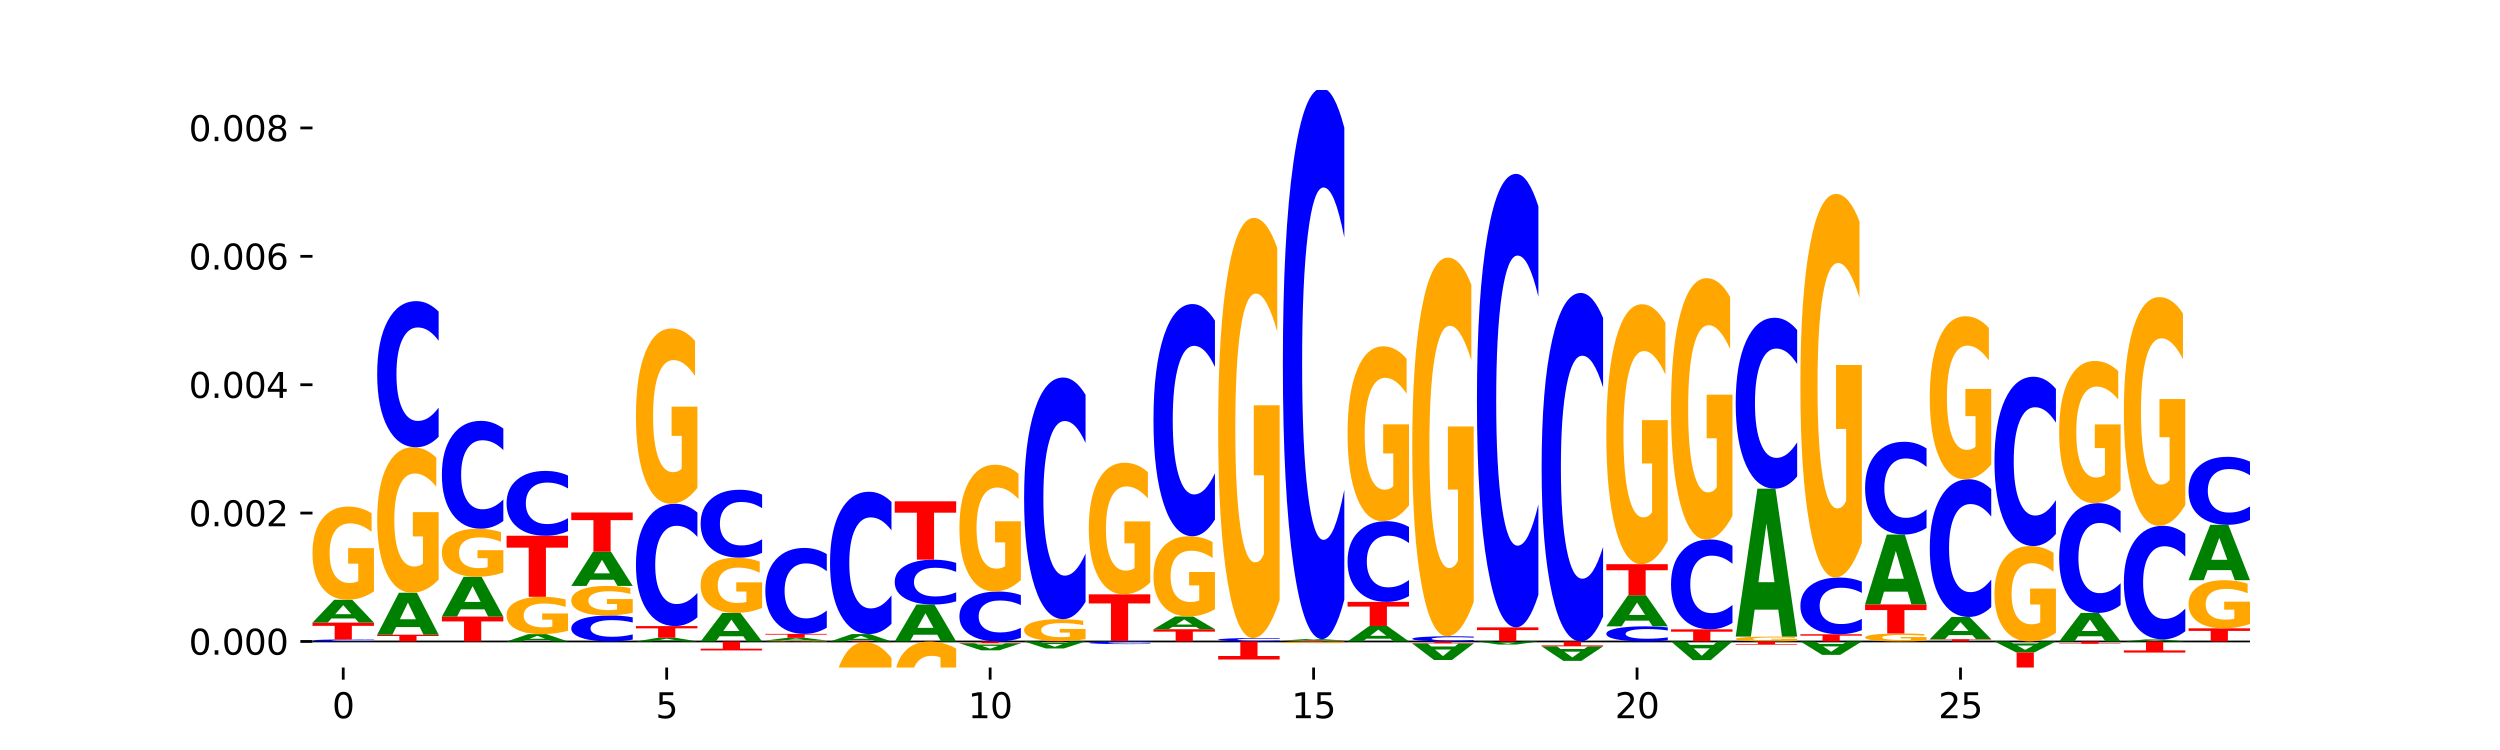<?xml version="1.0" encoding="utf-8" standalone="no"?>
<!DOCTYPE svg PUBLIC "-//W3C//DTD SVG 1.1//EN"
  "http://www.w3.org/Graphics/SVG/1.1/DTD/svg11.dtd">
<svg xmlns:xlink="http://www.w3.org/1999/xlink" width="720pt" height="216pt" viewBox="0 0 720 216" xmlns="http://www.w3.org/2000/svg" version="1.1">
 <defs>
  <style type="text/css">*{stroke-linejoin: round; stroke-linecap: butt}</style>
 </defs>
 <g id="figure_1">
  <g id="patch_1">
   <path d="M 0 216 
L 720 216 
L 720 0 
L 0 0 
z
" style="fill: #ffffff"/>
  </g>
  <g id="axes_1">
   <g id="patch_2">
    <path d="M 90 192.24 
L 648 192.24 
L 648 25.92 
L 90 25.92 
z
" style="fill: #ffffff"/>
   </g>
   <g id="line2d_1">
    <path d="M 90 184.742 
L 648 184.742 
" clip-path="url(#p3d6b7bd667)" style="fill: none; stroke: #000000; stroke-width: 0.5; stroke-linecap: square"/>
   </g>
   <g id="patch_3">
    <path d="M 107.699 184.701 
Q 106.219 184.721 104.618 184.732 
Q 103.017 184.742 101.273 184.742 
Q 96.074 184.742 93.037 184.664 
Q 90 184.587 90 184.453 
Q 90 184.32 93.037 184.242 
Q 96.074 184.164 101.273 184.164 
Q 103.017 184.164 104.618 184.175 
Q 106.219 184.185 107.699 184.206 
L 107.699 184.321 
Q 106.206 184.294 104.756 184.281 
Q 103.307 184.268 101.706 184.268 
Q 98.834 184.268 97.189 184.318 
Q 95.548 184.367 95.548 184.453 
Q 95.548 184.54 97.189 184.589 
Q 98.834 184.638 101.706 184.638 
Q 103.307 184.638 104.756 184.626 
Q 106.206 184.613 107.699 184.586 
L 107.699 184.701 
z
" clip-path="url(#p3d6b7bd667)" style="fill: #0000ff"/>
   </g>
   <g id="patch_4">
    <path d="M 90 179.31 
L 107.699 179.31 
L 107.699 180.256 
L 101.332 180.256 
L 101.332 184.164 
L 96.38 184.164 
L 96.38 180.256 
L 90 180.256 
L 90 179.31 
z
" clip-path="url(#p3d6b7bd667)" style="fill: #ff0000"/>
   </g>
   <g id="patch_5">
    <path d="M 102.26 178.113 
L 95.454 178.113 
L 94.379 179.31 
L 90 179.31 
L 96.253 172.739 
L 101.446 172.739 
L 107.699 179.31 
L 103.324 179.31 
L 102.26 178.113 
z
M 96.539 176.893 
L 101.164 176.893 
L 98.855 174.28 
L 96.539 176.893 
z
" clip-path="url(#p3d6b7bd667)" style="fill: #008000"/>
   </g>
   <g id="patch_6">
    <path d="M 107.699 170.31 
Q 105.914 171.525 103.995 172.135 
Q 102.075 172.739 100.028 172.739 
Q 95.403 172.739 92.701 169.124 
Q 90 165.508 90 159.326 
Q 90 153.071 92.749 149.483 
Q 95.502 145.896 100.29 145.896 
Q 102.134 145.896 103.824 146.384 
Q 105.518 146.866 107.017 147.82 
L 107.017 153.171 
Q 105.47 151.945 103.939 151.341 
Q 102.408 150.731 100.869 150.731 
Q 98.021 150.731 96.478 152.96 
Q 94.935 155.184 94.935 159.326 
Q 94.935 163.429 96.422 165.669 
Q 97.91 167.904 100.647 167.904 
Q 101.392 167.904 102.031 167.776 
Q 102.67 167.643 103.177 167.366 
L 103.177 162.342 
L 100.262 162.342 
L 100.262 157.867 
L 107.699 157.867 
L 107.699 170.31 
z
" clip-path="url(#p3d6b7bd667)" style="fill: #ffa600"/>
   </g>
   <g id="patch_7">
    <path d="M 108.631 182.794 
L 126.331 182.794 
L 126.331 183.174 
L 119.963 183.174 
L 119.963 184.742 
L 115.011 184.742 
L 115.011 183.174 
L 108.631 183.174 
L 108.631 182.794 
z
" clip-path="url(#p3d6b7bd667)" style="fill: #ff0000"/>
   </g>
   <g id="patch_8">
    <path d="M 120.892 180.592 
L 114.085 180.592 
L 113.01 182.794 
L 108.631 182.794 
L 114.884 170.709 
L 120.077 170.709 
L 126.331 182.794 
L 121.955 182.794 
L 120.892 180.592 
z
M 115.17 178.349 
L 119.795 178.349 
L 117.486 173.542 
L 115.17 178.349 
z
" clip-path="url(#p3d6b7bd667)" style="fill: #008000"/>
   </g>
   <g id="patch_9">
    <path d="M 126.331 166.918 
Q 124.546 168.813 122.626 169.765 
Q 120.706 170.709 118.659 170.709 
Q 114.034 170.709 111.332 165.066 
Q 108.631 159.423 108.631 149.774 
Q 108.631 140.011 111.38 134.412 
Q 114.133 128.813 118.921 128.813 
Q 120.765 128.813 122.455 129.574 
Q 124.149 130.327 125.648 131.816 
L 125.648 140.167 
Q 124.101 138.255 122.57 137.311 
Q 121.039 136.359 119.5 136.359 
Q 116.652 136.359 115.109 139.838 
Q 113.566 143.309 113.566 149.774 
Q 113.566 156.178 115.053 159.674 
Q 116.541 163.162 119.278 163.162 
Q 120.023 163.162 120.662 162.963 
Q 121.301 162.755 121.808 162.323 
L 121.808 154.482 
L 118.893 154.482 
L 118.893 147.497 
L 126.331 147.497 
L 126.331 166.918 
z
" clip-path="url(#p3d6b7bd667)" style="fill: #ffa600"/>
   </g>
   <g id="patch_10">
    <path d="M 126.331 125.796 
Q 124.85 127.291 123.249 128.048 
Q 121.648 128.813 119.905 128.813 
Q 114.705 128.813 111.668 123.144 
Q 108.631 117.476 108.631 107.783 
Q 108.631 98.055 111.668 92.395 
Q 114.705 86.727 119.905 86.727 
Q 121.648 86.727 123.249 87.492 
Q 124.85 88.249 126.331 89.744 
L 126.331 98.133 
Q 124.837 96.151 123.387 95.23 
Q 121.938 94.308 120.337 94.308 
Q 117.465 94.308 115.82 97.898 
Q 114.179 101.48 114.179 107.783 
Q 114.179 114.06 115.82 117.65 
Q 117.465 121.232 120.337 121.232 
Q 121.938 121.232 123.387 120.31 
Q 124.837 119.38 126.331 117.398 
L 126.331 125.796 
z
" clip-path="url(#p3d6b7bd667)" style="fill: #0000ff"/>
   </g>
   <g id="patch_11">
    <path d="M 127.262 177.575 
L 144.962 177.575 
L 144.962 178.972 
L 138.594 178.972 
L 138.594 184.742 
L 133.642 184.742 
L 133.642 178.972 
L 127.262 178.972 
L 127.262 177.575 
z
" clip-path="url(#p3d6b7bd667)" style="fill: #ff0000"/>
   </g>
   <g id="patch_12">
    <path d="M 139.523 175.489 
L 132.716 175.489 
L 131.641 177.575 
L 127.262 177.575 
L 133.515 166.126 
L 138.708 166.126 
L 144.962 177.575 
L 140.586 177.575 
L 139.523 175.489 
z
M 133.801 173.364 
L 138.426 173.364 
L 136.117 168.81 
L 133.801 173.364 
z
" clip-path="url(#p3d6b7bd667)" style="fill: #008000"/>
   </g>
   <g id="patch_13">
    <path d="M 144.962 164.873 
Q 143.177 165.499 141.257 165.814 
Q 139.337 166.126 137.29 166.126 
Q 132.665 166.126 129.963 164.26 
Q 127.262 162.394 127.262 159.204 
Q 127.262 155.976 130.011 154.124 
Q 132.764 152.273 137.552 152.273 
Q 139.396 152.273 141.086 152.525 
Q 142.78 152.774 144.279 153.266 
L 144.279 156.027 
Q 142.732 155.395 141.201 155.083 
Q 139.67 154.768 138.131 154.768 
Q 135.283 154.768 133.74 155.919 
Q 132.197 157.066 132.197 159.204 
Q 132.197 161.321 133.684 162.477 
Q 135.172 163.631 137.909 163.631 
Q 138.655 163.631 139.293 163.565 
Q 139.932 163.496 140.44 163.353 
L 140.44 160.76 
L 137.524 160.76 
L 137.524 158.451 
L 144.962 158.451 
L 144.962 164.873 
z
" clip-path="url(#p3d6b7bd667)" style="fill: #ffa600"/>
   </g>
   <g id="patch_14">
    <path d="M 144.962 150.046 
Q 143.481 151.15 141.88 151.708 
Q 140.279 152.273 138.536 152.273 
Q 133.336 152.273 130.299 148.089 
Q 127.262 143.904 127.262 136.748 
Q 127.262 129.567 130.299 125.389 
Q 133.336 121.204 138.536 121.204 
Q 140.279 121.204 141.88 121.769 
Q 143.481 122.327 144.962 123.431 
L 144.962 129.624 
Q 143.468 128.161 142.018 127.481 
Q 140.569 126.801 138.968 126.801 
Q 136.096 126.801 134.451 129.451 
Q 132.81 132.095 132.81 136.748 
Q 132.81 141.382 134.451 144.032 
Q 136.096 146.677 138.968 146.677 
Q 140.569 146.677 142.018 145.996 
Q 143.468 145.31 144.962 143.846 
L 144.962 150.046 
z
" clip-path="url(#p3d6b7bd667)" style="fill: #0000ff"/>
   </g>
   <g id="patch_15">
    <path d="M 158.154 184.357 
L 151.347 184.357 
L 150.272 184.742 
L 145.893 184.742 
L 152.146 182.627 
L 157.339 182.627 
L 163.593 184.742 
L 159.218 184.742 
L 158.154 184.357 
z
M 152.432 183.964 
L 157.057 183.964 
L 154.748 183.123 
L 152.432 183.964 
z
" clip-path="url(#p3d6b7bd667)" style="fill: #008000"/>
   </g>
   <g id="patch_16">
    <path d="M 163.593 181.654 
Q 161.808 182.141 159.888 182.385 
Q 157.968 182.627 155.921 182.627 
Q 151.296 182.627 148.594 181.179 
Q 145.893 179.732 145.893 177.257 
Q 145.893 174.753 148.642 173.316 
Q 151.395 171.88 156.183 171.88 
Q 158.027 171.88 159.717 172.075 
Q 161.411 172.268 162.91 172.65 
L 162.91 174.793 
Q 161.363 174.302 159.832 174.06 
Q 158.301 173.816 156.762 173.816 
Q 153.914 173.816 152.371 174.708 
Q 150.828 175.598 150.828 177.257 
Q 150.828 178.899 152.315 179.796 
Q 153.803 180.691 156.54 180.691 
Q 157.286 180.691 157.924 180.64 
Q 158.563 180.587 159.071 180.476 
L 159.071 178.464 
L 156.155 178.464 
L 156.155 176.673 
L 163.593 176.673 
L 163.593 181.654 
z
" clip-path="url(#p3d6b7bd667)" style="fill: #ffa600"/>
   </g>
   <g id="patch_17">
    <path d="M 145.893 154.294 
L 163.593 154.294 
L 163.593 157.724 
L 157.225 157.724 
L 157.225 171.88 
L 152.273 171.88 
L 152.273 157.724 
L 145.893 157.724 
L 145.893 154.294 
z
" clip-path="url(#p3d6b7bd667)" style="fill: #ff0000"/>
   </g>
   <g id="patch_18">
    <path d="M 163.593 152.956 
Q 162.112 153.619 160.511 153.955 
Q 158.91 154.294 157.167 154.294 
Q 151.967 154.294 148.93 151.779 
Q 145.893 149.264 145.893 144.964 
Q 145.893 140.647 148.93 138.136 
Q 151.967 135.621 157.167 135.621 
Q 158.91 135.621 160.511 135.961 
Q 162.112 136.296 163.593 136.96 
L 163.593 140.682 
Q 162.099 139.803 160.649 139.394 
Q 159.2 138.985 157.599 138.985 
Q 154.727 138.985 153.082 140.578 
Q 151.441 142.167 151.441 144.964 
Q 151.441 147.748 153.082 149.341 
Q 154.727 150.931 157.599 150.931 
Q 159.2 150.931 160.649 150.522 
Q 162.099 150.109 163.593 149.23 
L 163.593 152.956 
z
" clip-path="url(#p3d6b7bd667)" style="fill: #0000ff"/>
   </g>
   <g id="patch_19">
    <path d="M 182.224 184.205 
Q 180.743 184.472 179.142 184.606 
Q 177.541 184.742 175.798 184.742 
Q 170.598 184.742 167.561 183.733 
Q 164.524 182.724 164.524 180.998 
Q 164.524 179.266 167.561 178.258 
Q 170.598 177.249 175.798 177.249 
Q 177.541 177.249 179.142 177.385 
Q 180.743 177.52 182.224 177.786 
L 182.224 179.28 
Q 180.73 178.927 179.28 178.763 
Q 177.831 178.599 176.23 178.599 
Q 173.358 178.599 171.713 179.238 
Q 170.072 179.876 170.072 180.998 
Q 170.072 182.116 171.713 182.755 
Q 173.358 183.393 176.23 183.393 
Q 177.831 183.393 179.28 183.229 
Q 180.73 183.063 182.224 182.71 
L 182.224 184.205 
z
" clip-path="url(#p3d6b7bd667)" style="fill: #0000ff"/>
   </g>
   <g id="patch_20">
    <path d="M 182.224 176.48 
Q 180.439 176.865 178.519 177.058 
Q 176.599 177.249 174.552 177.249 
Q 169.927 177.249 167.226 176.104 
Q 164.524 174.959 164.524 173.001 
Q 164.524 171.02 167.273 169.884 
Q 170.026 168.748 174.814 168.748 
Q 176.658 168.748 178.348 168.902 
Q 180.042 169.055 181.541 169.357 
L 181.541 171.052 
Q 179.994 170.664 178.463 170.472 
Q 176.932 170.279 175.393 170.279 
Q 172.545 170.279 171.002 170.985 
Q 169.459 171.689 169.459 173.001 
Q 169.459 174.301 170.946 175.01 
Q 172.434 175.718 175.171 175.718 
Q 175.917 175.718 176.555 175.678 
Q 177.194 175.635 177.702 175.548 
L 177.702 173.957 
L 174.786 173.957 
L 174.786 172.539 
L 182.224 172.539 
L 182.224 176.48 
z
" clip-path="url(#p3d6b7bd667)" style="fill: #ffa600"/>
   </g>
   <g id="patch_21">
    <path d="M 176.785 166.954 
L 169.978 166.954 
L 168.903 168.748 
L 164.524 168.748 
L 170.777 158.898 
L 175.97 158.898 
L 182.224 168.748 
L 177.849 168.748 
L 176.785 166.954 
z
M 171.063 165.126 
L 175.688 165.126 
L 173.379 161.208 
L 171.063 165.126 
z
" clip-path="url(#p3d6b7bd667)" style="fill: #008000"/>
   </g>
   <g id="patch_22">
    <path d="M 164.524 147.599 
L 182.224 147.599 
L 182.224 149.802 
L 175.856 149.802 
L 175.856 158.898 
L 170.904 158.898 
L 170.904 149.802 
L 164.524 149.802 
L 164.524 147.599 
z
" clip-path="url(#p3d6b7bd667)" style="fill: #ff0000"/>
   </g>
   <g id="patch_23">
    <path d="M 195.416 184.549 
L 188.609 184.549 
L 187.534 184.742 
L 183.155 184.742 
L 189.409 183.68 
L 194.601 183.68 
L 200.855 184.742 
L 196.48 184.742 
L 195.416 184.549 
z
M 189.694 184.352 
L 194.319 184.352 
L 192.01 183.929 
L 189.694 184.352 
z
" clip-path="url(#p3d6b7bd667)" style="fill: #008000"/>
   </g>
   <g id="patch_24">
    <path d="M 183.155 180.313 
L 200.855 180.313 
L 200.855 180.969 
L 194.487 180.969 
L 194.487 183.68 
L 189.535 183.68 
L 189.535 180.969 
L 183.155 180.969 
L 183.155 180.313 
z
" clip-path="url(#p3d6b7bd667)" style="fill: #ff0000"/>
   </g>
   <g id="patch_25">
    <path d="M 200.855 177.787 
Q 199.374 179.039 197.773 179.672 
Q 196.172 180.313 194.429 180.313 
Q 189.229 180.313 186.192 175.568 
Q 183.155 170.822 183.155 162.708 
Q 183.155 154.564 186.192 149.826 
Q 189.229 145.081 194.429 145.081 
Q 196.172 145.081 197.773 145.722 
Q 199.374 146.355 200.855 147.607 
L 200.855 154.63 
Q 199.361 152.97 197.912 152.199 
Q 196.462 151.428 194.861 151.428 
Q 191.989 151.428 190.344 154.433 
Q 188.703 157.432 188.703 162.708 
Q 188.703 167.962 190.344 170.968 
Q 191.989 173.966 194.861 173.966 
Q 196.462 173.966 197.912 173.195 
Q 199.361 172.416 200.855 170.757 
L 200.855 177.787 
z
" clip-path="url(#p3d6b7bd667)" style="fill: #0000ff"/>
   </g>
   <g id="patch_26">
    <path d="M 200.855 140.514 
Q 199.07 142.798 197.15 143.945 
Q 195.23 145.081 193.183 145.081 
Q 188.558 145.081 185.857 138.282 
Q 183.155 131.483 183.155 119.855 
Q 183.155 108.091 185.904 101.344 
Q 188.657 94.597 193.445 94.597 
Q 195.289 94.597 196.979 95.515 
Q 198.673 96.422 200.172 98.216 
L 200.172 108.279 
Q 198.625 105.974 197.094 104.838 
Q 195.563 103.691 194.024 103.691 
Q 191.176 103.691 189.633 107.883 
Q 188.09 112.065 188.09 119.855 
Q 188.09 127.572 189.577 131.785 
Q 191.065 135.988 193.802 135.988 
Q 194.548 135.988 195.186 135.748 
Q 195.825 135.498 196.333 134.976 
L 196.333 125.528 
L 193.417 125.528 
L 193.417 117.112 
L 200.855 117.112 
L 200.855 140.514 
z
" clip-path="url(#p3d6b7bd667)" style="fill: #ffa600"/>
   </g>
   <g id="patch_27">
    <path d="M 214.047 183.246 
L 207.24 183.246 
L 206.165 184.742 
L 201.786 184.742 
L 208.04 176.525 
L 213.233 176.525 
L 219.486 184.742 
L 215.111 184.742 
L 214.047 183.246 
z
M 208.325 181.72 
L 212.95 181.72 
L 210.641 178.452 
L 208.325 181.72 
z
" clip-path="url(#p3d6b7bd667)" style="fill: #008000"/>
   </g>
   <g id="patch_28">
    <path d="M 219.486 175.085 
Q 217.701 175.805 215.781 176.167 
Q 213.861 176.525 211.814 176.525 
Q 207.189 176.525 204.488 174.382 
Q 201.786 172.238 201.786 168.572 
Q 201.786 164.863 204.535 162.735 
Q 207.288 160.608 212.076 160.608 
Q 213.921 160.608 215.61 160.897 
Q 217.304 161.183 218.804 161.749 
L 218.804 164.922 
Q 217.257 164.195 215.725 163.837 
Q 214.194 163.475 212.655 163.475 
Q 209.807 163.475 208.264 164.797 
Q 206.721 166.115 206.721 168.572 
Q 206.721 171.005 208.208 172.333 
Q 209.696 173.658 212.433 173.658 
Q 213.179 173.658 213.817 173.583 
Q 214.456 173.504 214.964 173.339 
L 214.964 170.36 
L 212.048 170.36 
L 212.048 167.707 
L 219.486 167.707 
L 219.486 175.085 
z
" clip-path="url(#p3d6b7bd667)" style="fill: #ffa600"/>
   </g>
   <g id="patch_29">
    <path d="M 219.486 159.206 
Q 218.005 159.901 216.404 160.252 
Q 214.803 160.608 213.06 160.608 
Q 207.86 160.608 204.823 157.974 
Q 201.786 155.34 201.786 150.835 
Q 201.786 146.314 204.823 143.684 
Q 207.86 141.05 213.06 141.05 
Q 214.803 141.05 216.404 141.406 
Q 218.005 141.757 219.486 142.452 
L 219.486 146.351 
Q 217.992 145.429 216.543 145.001 
Q 215.093 144.573 213.492 144.573 
Q 210.62 144.573 208.975 146.241 
Q 207.334 147.906 207.334 150.835 
Q 207.334 153.752 208.975 155.42 
Q 210.62 157.085 213.492 157.085 
Q 215.093 157.085 216.543 156.657 
Q 217.992 156.224 219.486 155.303 
L 219.486 159.206 
z
" clip-path="url(#p3d6b7bd667)" style="fill: #0000ff"/>
   </g>
   <g id="patch_30">
    <path d="M 238.117 184.718 
Q 236.332 184.73 234.412 184.736 
Q 232.492 184.742 230.445 184.742 
Q 225.82 184.742 223.119 184.706 
Q 220.417 184.67 220.417 184.608 
Q 220.417 184.545 223.166 184.509 
Q 225.919 184.473 230.707 184.473 
Q 232.552 184.473 234.241 184.478 
Q 235.935 184.483 237.435 184.492 
L 237.435 184.546 
Q 235.888 184.534 234.356 184.528 
Q 232.825 184.521 231.286 184.521 
Q 228.438 184.521 226.895 184.544 
Q 225.352 184.566 225.352 184.608 
Q 225.352 184.649 226.839 184.671 
Q 228.327 184.694 231.064 184.694 
Q 231.81 184.694 232.448 184.693 
Q 233.087 184.691 233.595 184.688 
L 233.595 184.638 
L 230.679 184.638 
L 230.679 184.593 
L 238.117 184.593 
L 238.117 184.718 
z
" clip-path="url(#p3d6b7bd667)" style="fill: #ffa600"/>
   </g>
   <g id="patch_31">
    <path d="M 232.678 184.331 
L 225.871 184.331 
L 224.796 184.473 
L 220.417 184.473 
L 226.671 183.696 
L 231.864 183.696 
L 238.117 184.473 
L 233.742 184.473 
L 232.678 184.331 
z
M 226.957 184.187 
L 231.581 184.187 
L 229.273 183.878 
L 226.957 184.187 
z
" clip-path="url(#p3d6b7bd667)" style="fill: #008000"/>
   </g>
   <g id="patch_32">
    <path d="M 220.417 182.556 
L 238.117 182.556 
L 238.117 182.778 
L 231.749 182.778 
L 231.749 183.696 
L 226.797 183.696 
L 226.797 182.778 
L 220.417 182.778 
L 220.417 182.556 
z
" clip-path="url(#p3d6b7bd667)" style="fill: #ff0000"/>
   </g>
   <g id="patch_33">
    <path d="M 238.117 180.782 
Q 236.636 181.661 235.035 182.106 
Q 233.434 182.556 231.691 182.556 
Q 226.491 182.556 223.454 179.222 
Q 220.417 175.889 220.417 170.188 
Q 220.417 164.466 223.454 161.138 
Q 226.491 157.804 231.691 157.804 
Q 233.434 157.804 235.035 158.254 
Q 236.636 158.699 238.117 159.578 
L 238.117 164.512 
Q 236.623 163.347 235.174 162.805 
Q 233.724 162.263 232.123 162.263 
Q 229.252 162.263 227.606 164.374 
Q 225.965 166.481 225.965 170.188 
Q 225.965 173.879 227.606 175.991 
Q 229.252 178.097 232.123 178.097 
Q 233.724 178.097 235.174 177.555 
Q 236.623 177.008 238.117 175.843 
L 238.117 180.782 
z
" clip-path="url(#p3d6b7bd667)" style="fill: #0000ff"/>
   </g>
   <g id="patch_34">
    <path d="M 251.309 184.354 
L 244.502 184.354 
L 243.427 184.742 
L 239.048 184.742 
L 245.302 182.611 
L 250.495 182.611 
L 256.748 184.742 
L 252.373 184.742 
L 251.309 184.354 
z
M 245.588 183.958 
L 250.212 183.958 
L 247.904 183.111 
L 245.588 183.958 
z
" clip-path="url(#p3d6b7bd667)" style="fill: #008000"/>
   </g>
   <g id="patch_35">
    <path d="M 256.748 179.673 
Q 255.267 181.129 253.666 181.866 
Q 252.066 182.611 250.322 182.611 
Q 245.122 182.611 242.085 177.091 
Q 239.048 171.571 239.048 162.131 
Q 239.048 152.657 242.085 147.145 
Q 245.122 141.625 250.322 141.625 
Q 252.066 141.625 253.666 142.37 
Q 255.267 143.107 256.748 144.563 
L 256.748 152.733 
Q 255.254 150.803 253.805 149.905 
Q 252.355 149.008 250.754 149.008 
Q 247.883 149.008 246.237 152.504 
Q 244.596 155.992 244.596 162.131 
Q 244.596 168.243 246.237 171.74 
Q 247.883 175.228 250.754 175.228 
Q 252.355 175.228 253.805 174.331 
Q 255.254 173.425 256.748 171.494 
L 256.748 179.673 
z
" clip-path="url(#p3d6b7bd667)" style="fill: #0000ff"/>
   </g>
   <g id="patch_36">
    <path d="M 269.94 182.806 
L 263.133 182.806 
L 262.058 184.742 
L 257.679 184.742 
L 263.933 174.113 
L 269.126 174.113 
L 275.379 184.742 
L 271.004 184.742 
L 269.94 182.806 
z
M 264.219 180.833 
L 268.843 180.833 
L 266.535 176.605 
L 264.219 180.833 
z
" clip-path="url(#p3d6b7bd667)" style="fill: #008000"/>
   </g>
   <g id="patch_37">
    <path d="M 275.379 173.187 
Q 273.898 173.646 272.297 173.878 
Q 270.697 174.113 268.953 174.113 
Q 263.753 174.113 260.716 172.372 
Q 257.679 170.631 257.679 167.654 
Q 257.679 164.666 260.716 162.927 
Q 263.753 161.186 268.953 161.186 
Q 270.697 161.186 272.297 161.421 
Q 273.898 161.654 275.379 162.113 
L 275.379 164.69 
Q 273.885 164.081 272.436 163.798 
Q 270.986 163.515 269.385 163.515 
Q 266.514 163.515 264.868 164.618 
Q 263.227 165.718 263.227 167.654 
Q 263.227 169.582 264.868 170.685 
Q 266.514 171.785 269.385 171.785 
Q 270.986 171.785 272.436 171.502 
Q 273.885 171.216 275.379 170.607 
L 275.379 173.187 
z
" clip-path="url(#p3d6b7bd667)" style="fill: #0000ff"/>
   </g>
   <g id="patch_38">
    <path d="M 257.679 144.377 
L 275.379 144.377 
L 275.379 147.655 
L 269.011 147.655 
L 269.011 161.186 
L 264.06 161.186 
L 264.06 147.655 
L 257.679 147.655 
L 257.679 144.377 
z
" clip-path="url(#p3d6b7bd667)" style="fill: #ff0000"/>
   </g>
   <g id="patch_39">
    <path d="M 294.01 183.711 
Q 292.529 184.222 290.929 184.481 
Q 289.328 184.742 287.584 184.742 
Q 282.384 184.742 279.347 182.804 
Q 276.311 180.866 276.311 177.551 
Q 276.311 174.224 279.347 172.289 
Q 282.384 170.35 287.584 170.35 
Q 289.328 170.35 290.929 170.612 
Q 292.529 170.871 294.01 171.382 
L 294.01 174.251 
Q 292.516 173.573 291.067 173.258 
Q 289.617 172.943 288.017 172.943 
Q 285.145 172.943 283.499 174.171 
Q 281.858 175.395 281.858 177.551 
Q 281.858 179.697 283.499 180.925 
Q 285.145 182.15 288.017 182.15 
Q 289.617 182.15 291.067 181.835 
Q 292.516 181.517 294.01 180.839 
L 294.01 183.711 
z
" clip-path="url(#p3d6b7bd667)" style="fill: #0000ff"/>
   </g>
   <g id="patch_40">
    <path d="M 294.01 167.047 
Q 292.225 168.699 290.305 169.528 
Q 288.385 170.35 286.338 170.35 
Q 281.713 170.35 279.012 165.433 
Q 276.311 160.515 276.311 152.106 
Q 276.311 143.598 279.059 138.718 
Q 281.812 133.838 286.6 133.838 
Q 288.445 133.838 290.135 134.502 
Q 291.828 135.158 293.328 136.456 
L 293.328 143.734 
Q 291.781 142.067 290.25 141.245 
Q 288.718 140.415 287.179 140.415 
Q 284.331 140.415 282.788 143.447 
Q 281.245 146.472 281.245 152.106 
Q 281.245 157.687 282.733 160.734 
Q 284.22 163.774 286.957 163.774 
Q 287.703 163.774 288.342 163.6 
Q 288.98 163.419 289.488 163.042 
L 289.488 156.209 
L 286.572 156.209 
L 286.572 150.122 
L 294.01 150.122 
L 294.01 167.047 
z
" clip-path="url(#p3d6b7bd667)" style="fill: #ffa600"/>
   </g>
   <g id="patch_41">
    <path d="M 294.942 184.643 
L 312.641 184.643 
L 312.641 184.662 
L 306.273 184.662 
L 306.273 184.742 
L 301.322 184.742 
L 301.322 184.662 
L 294.942 184.662 
L 294.942 184.643 
z
" clip-path="url(#p3d6b7bd667)" style="fill: #ff0000"/>
   </g>
   <g id="patch_42">
    <path d="M 312.641 184.07 
Q 310.856 184.357 308.936 184.5 
Q 307.016 184.643 304.969 184.643 
Q 300.344 184.643 297.643 183.79 
Q 294.942 182.938 294.942 181.479 
Q 294.942 180.004 297.691 179.158 
Q 300.443 178.312 305.231 178.312 
Q 307.076 178.312 308.766 178.427 
Q 310.459 178.541 311.959 178.766 
L 311.959 180.028 
Q 310.412 179.739 308.881 179.596 
Q 307.349 179.452 305.81 179.452 
Q 302.962 179.452 301.419 179.978 
Q 299.876 180.502 299.876 181.479 
Q 299.876 182.447 301.364 182.975 
Q 302.851 183.503 305.588 183.503 
Q 306.334 183.503 306.973 183.472 
Q 307.611 183.441 308.119 183.376 
L 308.119 182.191 
L 305.203 182.191 
L 305.203 181.135 
L 312.641 181.135 
L 312.641 184.07 
z
" clip-path="url(#p3d6b7bd667)" style="fill: #ffa600"/>
   </g>
   <g id="patch_43">
    <path d="M 312.641 173.324 
Q 311.161 175.796 309.56 177.047 
Q 307.959 178.312 306.215 178.312 
Q 301.015 178.312 297.978 168.94 
Q 294.942 159.568 294.942 143.541 
Q 294.942 127.457 297.978 118.099 
Q 301.015 108.727 306.215 108.727 
Q 307.959 108.727 309.56 109.992 
Q 311.161 111.243 312.641 113.715 
L 312.641 127.586 
Q 311.147 124.309 309.698 122.785 
Q 308.249 121.261 306.648 121.261 
Q 303.776 121.261 302.13 127.198 
Q 300.489 133.12 300.489 143.541 
Q 300.489 153.919 302.13 159.856 
Q 303.776 165.778 306.648 165.778 
Q 308.249 165.778 309.698 164.254 
Q 311.147 162.716 312.641 159.439 
L 312.641 173.324 
z
" clip-path="url(#p3d6b7bd667)" style="fill: #0000ff"/>
   </g>
   <g id="patch_44">
    <path d="M 325.833 184.719 
L 319.026 184.719 
L 317.951 184.742 
L 313.573 184.742 
L 319.826 184.614 
L 325.019 184.614 
L 331.272 184.742 
L 326.897 184.742 
L 325.833 184.719 
z
M 320.112 184.695 
L 324.737 184.695 
L 322.428 184.644 
L 320.112 184.695 
z
" clip-path="url(#p3d6b7bd667)" style="fill: #008000"/>
   </g>
   <g id="patch_45">
    <path d="M 313.573 171.17 
L 331.272 171.17 
L 331.272 173.792 
L 324.904 173.792 
L 324.904 184.614 
L 319.953 184.614 
L 319.953 173.792 
L 313.573 173.792 
L 313.573 171.17 
z
" clip-path="url(#p3d6b7bd667)" style="fill: #ff0000"/>
   </g>
   <g id="patch_46">
    <path d="M 331.272 167.741 
Q 329.487 169.455 327.567 170.317 
Q 325.647 171.17 323.6 171.17 
Q 318.975 171.17 316.274 166.065 
Q 313.573 160.96 313.573 152.229 
Q 313.573 143.397 316.322 138.331 
Q 319.074 133.265 323.862 133.265 
Q 325.707 133.265 327.397 133.954 
Q 329.09 134.635 330.59 135.982 
L 330.59 143.538 
Q 329.043 141.807 327.512 140.954 
Q 325.981 140.093 324.441 140.093 
Q 321.593 140.093 320.05 143.24 
Q 318.507 146.38 318.507 152.229 
Q 318.507 158.023 319.995 161.187 
Q 321.482 164.342 324.219 164.342 
Q 324.965 164.342 325.604 164.162 
Q 326.242 163.974 326.75 163.583 
L 326.75 156.489 
L 323.835 156.489 
L 323.835 150.17 
L 331.272 150.17 
L 331.272 167.741 
z
" clip-path="url(#p3d6b7bd667)" style="fill: #ffa600"/>
   </g>
   <g id="patch_47">
    <path d="M 332.204 181.224 
L 349.903 181.224 
L 349.903 181.91 
L 343.535 181.91 
L 343.535 184.742 
L 338.584 184.742 
L 338.584 181.91 
L 332.204 181.91 
L 332.204 181.224 
z
" clip-path="url(#p3d6b7bd667)" style="fill: #ff0000"/>
   </g>
   <g id="patch_48">
    <path d="M 344.464 180.553 
L 337.657 180.553 
L 336.582 181.224 
L 332.204 181.224 
L 338.457 177.539 
L 343.65 177.539 
L 349.903 181.224 
L 345.528 181.224 
L 344.464 180.553 
z
M 338.743 179.869 
L 343.368 179.869 
L 341.059 178.403 
L 338.743 179.869 
z
" clip-path="url(#p3d6b7bd667)" style="fill: #008000"/>
   </g>
   <g id="patch_49">
    <path d="M 349.903 175.449 
Q 348.118 176.494 346.198 177.019 
Q 344.278 177.539 342.232 177.539 
Q 337.606 177.539 334.905 174.428 
Q 332.204 171.317 332.204 165.997 
Q 332.204 160.616 334.953 157.529 
Q 337.706 154.442 342.493 154.442 
Q 344.338 154.442 346.028 154.862 
Q 347.721 155.277 349.221 156.097 
L 349.221 160.701 
Q 347.674 159.647 346.143 159.127 
Q 344.612 158.602 343.072 158.602 
Q 340.224 158.602 338.681 160.52 
Q 337.138 162.433 337.138 165.997 
Q 337.138 169.528 338.626 171.455 
Q 340.113 173.378 342.85 173.378 
Q 343.596 173.378 344.235 173.268 
Q 344.873 173.154 345.381 172.915 
L 345.381 168.593 
L 342.466 168.593 
L 342.466 164.743 
L 349.903 164.743 
L 349.903 175.449 
z
" clip-path="url(#p3d6b7bd667)" style="fill: #ffa600"/>
   </g>
   <g id="patch_50">
    <path d="M 349.903 149.648 
Q 348.423 152.024 346.822 153.226 
Q 345.221 154.442 343.477 154.442 
Q 338.277 154.442 335.241 145.434 
Q 332.204 136.427 332.204 121.023 
Q 332.204 105.563 335.241 96.569 
Q 338.277 87.562 343.477 87.562 
Q 345.221 87.562 346.822 88.778 
Q 348.423 89.98 349.903 92.356 
L 349.903 105.688 
Q 348.409 102.538 346.96 101.073 
Q 345.511 99.609 343.91 99.609 
Q 341.038 99.609 339.392 105.315 
Q 337.751 111.006 337.751 121.023 
Q 337.751 130.997 339.392 136.703 
Q 341.038 142.395 343.91 142.395 
Q 345.511 142.395 346.96 140.93 
Q 348.409 139.452 349.903 136.302 
L 349.903 149.648 
z
" clip-path="url(#p3d6b7bd667)" style="fill: #0000ff"/>
   </g>
   <g id="patch_51">
    <path d="M 368.534 184.672 
Q 367.054 184.707 365.453 184.724 
Q 363.852 184.742 362.108 184.742 
Q 356.908 184.742 353.872 184.609 
Q 350.835 184.476 350.835 184.249 
Q 350.835 184.021 353.872 183.888 
Q 356.908 183.755 362.108 183.755 
Q 363.852 183.755 365.453 183.773 
Q 367.054 183.791 368.534 183.826 
L 368.534 184.023 
Q 367.04 183.976 365.591 183.955 
Q 364.142 183.933 362.541 183.933 
Q 359.669 183.933 358.023 184.017 
Q 356.382 184.101 356.382 184.249 
Q 356.382 184.396 358.023 184.481 
Q 359.669 184.565 362.541 184.565 
Q 364.142 184.565 365.591 184.543 
Q 367.04 184.521 368.534 184.475 
L 368.534 184.672 
z
" clip-path="url(#p3d6b7bd667)" style="fill: #0000ff"/>
   </g>
   <g id="patch_52">
    <path d="M 368.534 172.808 
Q 366.749 178.281 364.829 181.031 
Q 362.909 183.755 360.863 183.755 
Q 356.237 183.755 353.536 167.459 
Q 350.835 151.163 350.835 123.294 
Q 350.835 95.101 353.584 78.93 
Q 356.337 62.758 361.124 62.758 
Q 362.969 62.758 364.659 64.958 
Q 366.353 67.132 367.852 71.431 
L 367.852 95.551 
Q 366.305 90.027 364.774 87.303 
Q 363.243 84.553 361.704 84.553 
Q 358.855 84.553 357.312 94.601 
Q 355.769 104.624 355.769 123.294 
Q 355.769 141.79 357.257 151.888 
Q 358.744 161.96 361.481 161.96 
Q 362.227 161.96 362.866 161.385 
Q 363.504 160.786 364.012 159.536 
L 364.012 136.891 
L 361.097 136.891 
L 361.097 116.721 
L 368.534 116.721 
L 368.534 172.808 
z
" clip-path="url(#p3d6b7bd667)" style="fill: #ffa600"/>
   </g>
   <g id="patch_53">
    <path d="M 369.466 184.483 
L 387.165 184.483 
L 387.165 184.534 
L 380.798 184.534 
L 380.798 184.742 
L 375.846 184.742 
L 375.846 184.534 
L 369.466 184.534 
L 369.466 184.483 
z
" clip-path="url(#p3d6b7bd667)" style="fill: #ff0000"/>
   </g>
   <g id="patch_54">
    <path d="M 381.726 184.406 
L 374.919 184.406 
L 373.845 184.483 
L 369.466 184.483 
L 375.719 184.059 
L 380.912 184.059 
L 387.165 184.483 
L 382.79 184.483 
L 381.726 184.406 
z
M 376.005 184.327 
L 380.63 184.327 
L 378.321 184.158 
L 376.005 184.327 
z
" clip-path="url(#p3d6b7bd667)" style="fill: #008000"/>
   </g>
   <g id="patch_55">
    <path d="M 387.165 172.688 
Q 385.685 178.324 384.084 181.175 
Q 382.483 184.059 380.739 184.059 
Q 375.54 184.059 372.503 162.693 
Q 369.466 141.327 369.466 104.788 
Q 369.466 68.118 372.503 46.785 
Q 375.54 25.419 380.739 25.419 
Q 382.483 25.419 384.084 28.302 
Q 385.685 31.153 387.165 36.79 
L 387.165 68.413 
Q 385.671 60.942 384.222 57.468 
Q 382.773 53.994 381.172 53.994 
Q 378.3 53.994 376.654 67.528 
Q 375.013 81.03 375.013 104.788 
Q 375.013 128.448 376.654 141.982 
Q 378.3 155.483 381.172 155.483 
Q 382.773 155.483 384.222 152.01 
Q 385.671 148.503 387.165 141.032 
L 387.165 172.688 
z
" clip-path="url(#p3d6b7bd667)" style="fill: #0000ff"/>
   </g>
   <g id="patch_56">
    <path d="M 400.357 183.93 
L 393.55 183.93 
L 392.476 184.742 
L 388.097 184.742 
L 394.35 180.282 
L 399.543 180.282 
L 405.796 184.742 
L 401.421 184.742 
L 400.357 183.93 
z
M 394.636 183.102 
L 399.261 183.102 
L 396.952 181.328 
L 394.636 183.102 
z
" clip-path="url(#p3d6b7bd667)" style="fill: #008000"/>
   </g>
   <g id="patch_57">
    <path d="M 388.097 173.345 
L 405.796 173.345 
L 405.796 174.698 
L 399.429 174.698 
L 399.429 180.282 
L 394.477 180.282 
L 394.477 174.698 
L 388.097 174.698 
L 388.097 173.345 
z
" clip-path="url(#p3d6b7bd667)" style="fill: #ff0000"/>
   </g>
   <g id="patch_58">
    <path d="M 405.796 171.679 
Q 404.316 172.505 402.715 172.923 
Q 401.114 173.345 399.37 173.345 
Q 394.171 173.345 391.134 170.215 
Q 388.097 167.084 388.097 161.73 
Q 388.097 156.357 391.134 153.231 
Q 394.171 150.101 399.37 150.101 
Q 401.114 150.101 402.715 150.523 
Q 404.316 150.941 405.796 151.767 
L 405.796 156.4 
Q 404.302 155.306 402.853 154.797 
Q 401.404 154.288 399.803 154.288 
Q 396.931 154.288 395.285 156.271 
Q 393.644 158.249 393.644 161.73 
Q 393.644 165.197 395.285 167.18 
Q 396.931 169.158 399.803 169.158 
Q 401.404 169.158 402.853 168.649 
Q 404.302 168.135 405.796 167.041 
L 405.796 171.679 
z
" clip-path="url(#p3d6b7bd667)" style="fill: #0000ff"/>
   </g>
   <g id="patch_59">
    <path d="M 405.796 145.544 
Q 404.011 147.822 402.091 148.967 
Q 400.172 150.101 398.125 150.101 
Q 393.499 150.101 390.798 143.318 
Q 388.097 136.535 388.097 124.936 
Q 388.097 113.201 390.846 106.47 
Q 393.599 99.74 398.386 99.74 
Q 400.231 99.74 401.921 100.655 
Q 403.615 101.56 405.114 103.35 
L 405.114 113.388 
Q 403.567 111.089 402.036 109.955 
Q 400.505 108.811 398.966 108.811 
Q 396.118 108.811 394.574 112.993 
Q 393.031 117.165 393.031 124.936 
Q 393.031 132.634 394.519 136.837 
Q 396.006 141.029 398.744 141.029 
Q 399.489 141.029 400.128 140.79 
Q 400.767 140.54 401.274 140.02 
L 401.274 130.595 
L 398.359 130.595 
L 398.359 122.2 
L 405.796 122.2 
L 405.796 145.544 
z
" clip-path="url(#p3d6b7bd667)" style="fill: #ffa600"/>
   </g>
   <g id="patch_60">
    <path d="M 424.427 184.635 
Q 422.947 184.688 421.346 184.715 
Q 419.745 184.742 418.001 184.742 
Q 412.802 184.742 409.765 184.54 
Q 406.728 184.338 406.728 183.992 
Q 406.728 183.645 409.765 183.443 
Q 412.802 183.24 418.001 183.24 
Q 419.745 183.24 421.346 183.268 
Q 422.947 183.295 424.427 183.348 
L 424.427 183.647 
Q 422.933 183.577 421.484 183.544 
Q 420.035 183.511 418.434 183.511 
Q 415.562 183.511 413.916 183.639 
Q 412.275 183.767 412.275 183.992 
Q 412.275 184.216 413.916 184.344 
Q 415.562 184.472 418.434 184.472 
Q 420.035 184.472 421.484 184.439 
Q 422.933 184.406 424.427 184.335 
L 424.427 184.635 
z
" clip-path="url(#p3d6b7bd667)" style="fill: #0000ff"/>
   </g>
   <g id="patch_61">
    <path d="M 424.427 173.374 
Q 422.642 178.307 420.722 180.785 
Q 418.803 183.24 416.756 183.24 
Q 412.131 183.24 409.429 168.553 
Q 406.728 153.866 406.728 128.749 
Q 406.728 103.34 409.477 88.765 
Q 412.23 74.191 417.018 74.191 
Q 418.862 74.191 420.552 76.173 
Q 422.246 78.133 423.745 82.007 
L 423.745 103.745 
Q 422.198 98.767 420.667 96.311 
Q 419.136 93.833 417.597 93.833 
Q 414.749 93.833 413.206 102.889 
Q 411.662 111.922 411.662 128.749 
Q 411.662 145.419 413.15 154.519 
Q 414.638 163.597 417.375 163.597 
Q 418.12 163.597 418.759 163.079 
Q 419.398 162.539 419.905 161.412 
L 419.905 141.003 
L 416.99 141.003 
L 416.99 122.825 
L 424.427 122.825 
L 424.427 173.374 
z
" clip-path="url(#p3d6b7bd667)" style="fill: #ffa600"/>
   </g>
   <g id="patch_62">
    <path d="M 425.359 180.683 
L 443.058 180.683 
L 443.058 181.475 
L 436.691 181.475 
L 436.691 184.742 
L 431.739 184.742 
L 431.739 181.475 
L 425.359 181.475 
L 425.359 180.683 
z
" clip-path="url(#p3d6b7bd667)" style="fill: #ff0000"/>
   </g>
   <g id="patch_63">
    <path d="M 443.058 171.321 
Q 441.578 175.962 439.977 178.309 
Q 438.376 180.683 436.632 180.683 
Q 431.433 180.683 428.396 163.093 
Q 425.359 145.502 425.359 115.421 
Q 425.359 85.231 428.396 67.668 
Q 431.433 50.077 436.632 50.077 
Q 438.376 50.077 439.977 52.451 
Q 441.578 54.798 443.058 59.439 
L 443.058 85.474 
Q 441.565 79.323 440.115 76.463 
Q 438.666 73.603 437.065 73.603 
Q 434.193 73.603 432.548 84.745 
Q 430.906 95.861 430.906 115.421 
Q 430.906 134.9 432.548 146.042 
Q 434.193 157.157 437.065 157.157 
Q 438.666 157.157 440.115 154.298 
Q 441.565 151.411 443.058 145.26 
L 443.058 171.321 
z
" clip-path="url(#p3d6b7bd667)" style="fill: #0000ff"/>
   </g>
   <g id="patch_64">
    <path d="M 461.689 177.548 
Q 460.209 181.114 458.608 182.918 
Q 457.007 184.742 455.263 184.742 
Q 450.064 184.742 447.027 171.224 
Q 443.99 157.706 443.99 134.588 
Q 443.99 111.387 447.027 97.89 
Q 450.064 84.372 455.263 84.372 
Q 457.007 84.372 458.608 86.196 
Q 460.209 88 461.689 91.566 
L 461.689 111.574 
Q 460.196 106.847 458.746 104.649 
Q 457.297 102.451 455.696 102.451 
Q 452.824 102.451 451.179 111.014 
Q 449.538 119.556 449.538 134.588 
Q 449.538 149.558 451.179 158.121 
Q 452.824 166.663 455.696 166.663 
Q 457.297 166.663 458.746 164.465 
Q 460.196 162.247 461.689 157.519 
L 461.689 177.548 
z
" clip-path="url(#p3d6b7bd667)" style="fill: #0000ff"/>
   </g>
   <g id="patch_65">
    <path d="M 480.321 184.43 
Q 478.84 184.585 477.239 184.663 
Q 475.638 184.742 473.894 184.742 
Q 468.695 184.742 465.658 184.155 
Q 462.621 183.568 462.621 182.564 
Q 462.621 181.556 465.658 180.97 
Q 468.695 180.383 473.894 180.383 
Q 475.638 180.383 477.239 180.462 
Q 478.84 180.541 480.321 180.696 
L 480.321 181.565 
Q 478.827 181.359 477.377 181.264 
Q 475.928 181.168 474.327 181.168 
Q 471.455 181.168 469.81 181.54 
Q 468.169 181.911 468.169 182.564 
Q 468.169 183.214 469.81 183.586 
Q 471.455 183.957 474.327 183.957 
Q 475.928 183.957 477.377 183.862 
Q 478.827 183.765 480.321 183.56 
L 480.321 184.43 
z
" clip-path="url(#p3d6b7bd667)" style="fill: #0000ff"/>
   </g>
   <g id="patch_66">
    <path d="M 474.881 178.754 
L 468.075 178.754 
L 467 180.383 
L 462.621 180.383 
L 468.874 171.439 
L 474.067 171.439 
L 480.321 180.383 
L 475.945 180.383 
L 474.881 178.754 
z
M 469.16 177.094 
L 473.785 177.094 
L 471.476 173.536 
L 469.16 177.094 
z
" clip-path="url(#p3d6b7bd667)" style="fill: #008000"/>
   </g>
   <g id="patch_67">
    <path d="M 462.621 162.485 
L 480.321 162.485 
L 480.321 164.232 
L 473.953 164.232 
L 473.953 171.439 
L 469.001 171.439 
L 469.001 164.232 
L 462.621 164.232 
L 462.621 162.485 
z
" clip-path="url(#p3d6b7bd667)" style="fill: #ff0000"/>
   </g>
   <g id="patch_68">
    <path d="M 480.321 155.711 
Q 478.536 159.098 476.616 160.8 
Q 474.696 162.485 472.649 162.485 
Q 468.024 162.485 465.322 152.402 
Q 462.621 142.318 462.621 125.074 
Q 462.621 107.628 465.37 97.622 
Q 468.123 87.615 472.911 87.615 
Q 474.755 87.615 476.445 88.976 
Q 478.139 90.322 479.638 92.982 
L 479.638 107.907 
Q 478.091 104.489 476.56 102.803 
Q 475.029 101.102 473.49 101.102 
Q 470.642 101.102 469.099 107.319 
Q 467.556 113.521 467.556 125.074 
Q 467.556 136.518 469.043 142.767 
Q 470.531 148.999 473.268 148.999 
Q 474.013 148.999 474.652 148.644 
Q 475.291 148.272 475.798 147.499 
L 475.798 133.487 
L 472.883 133.487 
L 472.883 121.006 
L 480.321 121.006 
L 480.321 155.711 
z
" clip-path="url(#p3d6b7bd667)" style="fill: #ffa600"/>
   </g>
   <g id="patch_69">
    <path d="M 481.252 181.25 
L 498.952 181.25 
L 498.952 181.931 
L 492.584 181.931 
L 492.584 184.742 
L 487.632 184.742 
L 487.632 181.931 
L 481.252 181.931 
L 481.252 181.25 
z
" clip-path="url(#p3d6b7bd667)" style="fill: #ff0000"/>
   </g>
   <g id="patch_70">
    <path d="M 498.952 179.394 
Q 497.471 180.314 495.87 180.779 
Q 494.269 181.25 492.526 181.25 
Q 487.326 181.25 484.289 177.763 
Q 481.252 174.277 481.252 168.315 
Q 481.252 162.332 484.289 158.851 
Q 487.326 155.365 492.526 155.365 
Q 494.269 155.365 495.87 155.835 
Q 497.471 156.3 498.952 157.22 
L 498.952 162.38 
Q 497.458 161.161 496.008 160.594 
Q 494.559 160.027 492.958 160.027 
Q 490.086 160.027 488.441 162.236 
Q 486.8 164.439 486.8 168.315 
Q 486.8 172.176 488.441 174.384 
Q 490.086 176.587 492.958 176.587 
Q 494.559 176.587 496.008 176.02 
Q 497.458 175.448 498.952 174.229 
L 498.952 179.394 
z
" clip-path="url(#p3d6b7bd667)" style="fill: #0000ff"/>
   </g>
   <g id="patch_71">
    <path d="M 498.952 148.556 
Q 497.167 151.96 495.247 153.67 
Q 493.327 155.365 491.28 155.365 
Q 486.655 155.365 483.953 145.229 
Q 481.252 135.094 481.252 117.761 
Q 481.252 100.226 484.001 90.168 
Q 486.754 80.11 491.542 80.11 
Q 493.386 80.11 495.076 81.478 
Q 496.77 82.831 498.269 85.504 
L 498.269 100.506 
Q 496.722 97.07 495.191 95.376 
Q 493.66 93.666 492.121 93.666 
Q 489.273 93.666 487.73 99.915 
Q 486.187 106.148 486.187 117.761 
Q 486.187 129.264 487.674 135.544 
Q 489.162 141.809 491.899 141.809 
Q 492.645 141.809 493.283 141.452 
Q 493.922 141.079 494.43 140.301 
L 494.43 126.217 
L 491.514 126.217 
L 491.514 113.672 
L 498.952 113.672 
L 498.952 148.556 
z
" clip-path="url(#p3d6b7bd667)" style="fill: #ffa600"/>
   </g>
   <g id="patch_72">
    <path d="M 517.583 184.615 
Q 515.798 184.679 513.878 184.711 
Q 511.958 184.742 509.911 184.742 
Q 505.286 184.742 502.584 184.553 
Q 499.883 184.364 499.883 184.04 
Q 499.883 183.712 502.632 183.525 
Q 505.385 183.337 510.173 183.337 
Q 512.017 183.337 513.707 183.362 
Q 515.401 183.388 516.9 183.437 
L 516.9 183.718 
Q 515.353 183.654 513.822 183.622 
Q 512.291 183.59 510.752 183.59 
Q 507.904 183.59 506.361 183.707 
Q 504.818 183.823 504.818 184.04 
Q 504.818 184.255 506.305 184.372 
Q 507.793 184.489 510.53 184.489 
Q 511.276 184.489 511.914 184.483 
Q 512.553 184.476 513.061 184.461 
L 513.061 184.198 
L 510.145 184.198 
L 510.145 183.964 
L 517.583 183.964 
L 517.583 184.615 
z
" clip-path="url(#p3d6b7bd667)" style="fill: #ffa600"/>
   </g>
   <g id="patch_73">
    <path d="M 512.144 175.578 
L 505.337 175.578 
L 504.262 183.337 
L 499.883 183.337 
L 506.136 140.744 
L 511.329 140.744 
L 517.583 183.337 
L 513.208 183.337 
L 512.144 175.578 
z
M 506.422 167.673 
L 511.047 167.673 
L 508.738 150.73 
L 506.422 167.673 
z
" clip-path="url(#p3d6b7bd667)" style="fill: #008000"/>
   </g>
   <g id="patch_74">
    <path d="M 517.583 137.215 
Q 516.102 138.964 514.501 139.849 
Q 512.9 140.744 511.157 140.744 
Q 505.957 140.744 502.92 134.114 
Q 499.883 127.483 499.883 116.144 
Q 499.883 104.765 502.92 98.145 
Q 505.957 91.514 511.157 91.514 
Q 512.9 91.514 514.501 92.409 
Q 516.102 93.294 517.583 95.043 
L 517.583 104.856 
Q 516.089 102.538 514.639 101.46 
Q 513.19 100.382 511.589 100.382 
Q 508.717 100.382 507.072 104.582 
Q 505.431 108.772 505.431 116.144 
Q 505.431 123.487 507.072 127.687 
Q 508.717 131.876 511.589 131.876 
Q 513.19 131.876 514.639 130.798 
Q 516.089 129.71 517.583 127.392 
L 517.583 137.215 
z
" clip-path="url(#p3d6b7bd667)" style="fill: #0000ff"/>
   </g>
   <g id="patch_75">
    <path d="M 518.514 182.665 
L 536.214 182.665 
L 536.214 183.071 
L 529.846 183.071 
L 529.846 184.742 
L 524.894 184.742 
L 524.894 183.071 
L 518.514 183.071 
L 518.514 182.665 
z
" clip-path="url(#p3d6b7bd667)" style="fill: #ff0000"/>
   </g>
   <g id="patch_76">
    <path d="M 536.214 181.494 
Q 534.733 182.075 533.132 182.368 
Q 531.531 182.665 529.788 182.665 
Q 524.588 182.665 521.551 180.465 
Q 518.514 178.265 518.514 174.502 
Q 518.514 170.725 521.551 168.528 
Q 524.588 166.328 529.788 166.328 
Q 531.531 166.328 533.132 166.625 
Q 534.733 166.918 536.214 167.499 
L 536.214 170.756 
Q 534.72 169.986 533.27 169.628 
Q 531.821 169.271 530.22 169.271 
Q 527.348 169.271 525.703 170.664 
Q 524.062 172.055 524.062 174.502 
Q 524.062 176.938 525.703 178.332 
Q 527.348 179.723 530.22 179.723 
Q 531.821 179.723 533.27 179.365 
Q 534.72 179.004 536.214 178.234 
L 536.214 181.494 
z
" clip-path="url(#p3d6b7bd667)" style="fill: #0000ff"/>
   </g>
   <g id="patch_77">
    <path d="M 536.214 156.332 
Q 534.429 161.33 532.509 163.84 
Q 530.589 166.328 528.542 166.328 
Q 523.917 166.328 521.216 151.448 
Q 518.514 136.568 518.514 111.122 
Q 518.514 85.38 521.263 70.614 
Q 524.016 55.848 528.804 55.848 
Q 530.648 55.848 532.338 57.857 
Q 534.032 59.842 535.531 63.768 
L 535.531 85.79 
Q 533.984 80.747 532.453 78.259 
Q 530.922 75.749 529.383 75.749 
Q 526.535 75.749 524.992 84.923 
Q 523.449 94.075 523.449 111.122 
Q 523.449 128.01 524.936 137.23 
Q 526.424 146.427 529.161 146.427 
Q 529.907 146.427 530.545 145.902 
Q 531.184 145.355 531.692 144.214 
L 531.692 123.537 
L 528.776 123.537 
L 528.776 105.12 
L 536.214 105.12 
L 536.214 156.332 
z
" clip-path="url(#p3d6b7bd667)" style="fill: #ffa600"/>
   </g>
   <g id="patch_78">
    <path d="M 554.845 184.534 
Q 553.06 184.638 551.14 184.691 
Q 549.22 184.742 547.173 184.742 
Q 542.548 184.742 539.847 184.433 
Q 537.145 184.123 537.145 183.593 
Q 537.145 183.058 539.894 182.75 
Q 542.647 182.443 547.435 182.443 
Q 549.279 182.443 550.969 182.485 
Q 552.663 182.526 554.162 182.608 
L 554.162 183.066 
Q 552.615 182.961 551.084 182.91 
Q 549.553 182.857 548.014 182.857 
Q 545.166 182.857 543.623 183.048 
Q 542.08 183.239 542.08 183.593 
Q 542.08 183.945 543.567 184.137 
Q 545.055 184.328 547.792 184.328 
Q 548.538 184.328 549.176 184.317 
Q 549.815 184.306 550.323 184.282 
L 550.323 183.852 
L 547.407 183.852 
L 547.407 183.469 
L 554.845 183.469 
L 554.845 184.534 
z
" clip-path="url(#p3d6b7bd667)" style="fill: #ffa600"/>
   </g>
   <g id="patch_79">
    <path d="M 537.145 174.075 
L 554.845 174.075 
L 554.845 175.707 
L 548.477 175.707 
L 548.477 182.443 
L 543.525 182.443 
L 543.525 175.707 
L 537.145 175.707 
L 537.145 174.075 
z
" clip-path="url(#p3d6b7bd667)" style="fill: #ff0000"/>
   </g>
   <g id="patch_80">
    <path d="M 549.406 170.409 
L 542.599 170.409 
L 541.524 174.075 
L 537.145 174.075 
L 543.399 153.952 
L 548.591 153.952 
L 554.845 174.075 
L 550.47 174.075 
L 549.406 170.409 
z
M 543.684 166.674 
L 548.309 166.674 
L 546 158.67 
L 543.684 166.674 
z
" clip-path="url(#p3d6b7bd667)" style="fill: #008000"/>
   </g>
   <g id="patch_81">
    <path d="M 554.845 152.036 
Q 553.364 152.986 551.763 153.466 
Q 550.162 153.952 548.419 153.952 
Q 543.219 153.952 540.182 150.353 
Q 537.145 146.753 537.145 140.597 
Q 537.145 134.419 540.182 130.825 
Q 543.219 127.226 548.419 127.226 
Q 550.162 127.226 551.763 127.711 
Q 553.364 128.192 554.845 129.141 
L 554.845 134.469 
Q 553.351 133.21 551.902 132.625 
Q 550.452 132.04 548.851 132.04 
Q 545.979 132.04 544.334 134.32 
Q 542.693 136.595 542.693 140.597 
Q 542.693 144.583 544.334 146.863 
Q 545.979 149.138 548.851 149.138 
Q 550.452 149.138 551.902 148.553 
Q 553.351 147.962 554.845 146.703 
L 554.845 152.036 
z
" clip-path="url(#p3d6b7bd667)" style="fill: #0000ff"/>
   </g>
   <g id="patch_82">
    <path d="M 555.776 184.084 
L 573.476 184.084 
L 573.476 184.212 
L 567.108 184.212 
L 567.108 184.742 
L 562.156 184.742 
L 562.156 184.212 
L 555.776 184.212 
L 555.776 184.084 
z
" clip-path="url(#p3d6b7bd667)" style="fill: #ff0000"/>
   </g>
   <g id="patch_83">
    <path d="M 568.037 182.918 
L 561.23 182.918 
L 560.155 184.084 
L 555.776 184.084 
L 562.03 177.684 
L 567.223 177.684 
L 573.476 184.084 
L 569.101 184.084 
L 568.037 182.918 
z
M 562.315 181.73 
L 566.94 181.73 
L 564.631 179.185 
L 562.315 181.73 
z
" clip-path="url(#p3d6b7bd667)" style="fill: #008000"/>
   </g>
   <g id="patch_84">
    <path d="M 573.476 174.842 
Q 571.995 176.251 570.394 176.963 
Q 568.793 177.684 567.05 177.684 
Q 561.85 177.684 558.813 172.343 
Q 555.776 167.002 555.776 157.868 
Q 555.776 148.701 558.813 143.368 
Q 561.85 138.027 567.05 138.027 
Q 568.793 138.027 570.394 138.748 
Q 571.995 139.461 573.476 140.87 
L 573.476 148.775 
Q 571.982 146.907 570.533 146.039 
Q 569.083 145.17 567.482 145.17 
Q 564.61 145.17 562.965 148.554 
Q 561.324 151.929 561.324 157.868 
Q 561.324 163.782 562.965 167.166 
Q 564.61 170.541 567.482 170.541 
Q 569.083 170.541 570.533 169.673 
Q 571.982 168.796 573.476 166.928 
L 573.476 174.842 
z
" clip-path="url(#p3d6b7bd667)" style="fill: #0000ff"/>
   </g>
   <g id="patch_85">
    <path d="M 573.476 133.779 
Q 571.691 135.903 569.771 136.97 
Q 567.851 138.027 565.804 138.027 
Q 561.179 138.027 558.478 131.704 
Q 555.776 125.381 555.776 114.568 
Q 555.776 103.629 558.525 97.354 
Q 561.278 91.08 566.066 91.08 
Q 567.91 91.08 569.6 91.933 
Q 571.294 92.777 572.794 94.445 
L 572.794 103.803 
Q 571.246 101.66 569.715 100.603 
Q 568.184 99.536 566.645 99.536 
Q 563.797 99.536 562.254 103.435 
Q 560.711 107.324 560.711 114.568 
Q 560.711 121.744 562.198 125.662 
Q 563.686 129.57 566.423 129.57 
Q 567.169 129.57 567.807 129.347 
Q 568.446 129.115 568.954 128.63 
L 568.954 119.844 
L 566.038 119.844 
L 566.038 112.017 
L 573.476 112.017 
L 573.476 133.779 
z
" clip-path="url(#p3d6b7bd667)" style="fill: #ffa600"/>
   </g>
   <g id="patch_86">
    <path d="M 592.107 182.256 
Q 590.322 183.499 588.402 184.124 
Q 586.482 184.742 584.435 184.742 
Q 579.81 184.742 577.109 181.041 
Q 574.407 177.34 574.407 171.011 
Q 574.407 164.607 577.156 160.935 
Q 579.909 157.262 584.697 157.262 
Q 586.542 157.262 588.231 157.761 
Q 589.925 158.255 591.425 159.232 
L 591.425 164.71 
Q 589.878 163.455 588.346 162.836 
Q 586.815 162.212 585.276 162.212 
Q 582.428 162.212 580.885 164.494 
Q 579.342 166.77 579.342 171.011 
Q 579.342 175.211 580.829 177.505 
Q 582.317 179.792 585.054 179.792 
Q 585.8 179.792 586.438 179.662 
Q 587.077 179.526 587.585 179.242 
L 587.585 174.099 
L 584.669 174.099 
L 584.669 169.518 
L 592.107 169.518 
L 592.107 182.256 
z
" clip-path="url(#p3d6b7bd667)" style="fill: #ffa600"/>
   </g>
   <g id="patch_87">
    <path d="M 592.107 153.767 
Q 590.626 155.499 589.025 156.375 
Q 587.424 157.262 585.681 157.262 
Q 580.481 157.262 577.444 150.695 
Q 574.407 144.128 574.407 132.897 
Q 574.407 121.627 577.444 115.07 
Q 580.481 108.503 585.681 108.503 
Q 587.424 108.503 589.025 109.389 
Q 590.626 110.265 592.107 111.998 
L 592.107 121.717 
Q 590.613 119.421 589.164 118.353 
Q 587.714 117.286 586.113 117.286 
Q 583.241 117.286 581.596 121.445 
Q 579.955 125.595 579.955 132.897 
Q 579.955 140.17 581.596 144.329 
Q 583.241 148.479 586.113 148.479 
Q 587.714 148.479 589.164 147.411 
Q 590.613 146.334 592.107 144.037 
L 592.107 153.767 
z
" clip-path="url(#p3d6b7bd667)" style="fill: #0000ff"/>
   </g>
   <g id="patch_88">
    <path d="M 605.299 183.246 
L 598.492 183.246 
L 597.417 184.742 
L 593.038 184.742 
L 599.292 176.528 
L 604.485 176.528 
L 610.738 184.742 
L 606.363 184.742 
L 605.299 183.246 
z
M 599.578 181.721 
L 604.202 181.721 
L 601.894 178.454 
L 599.578 181.721 
z
" clip-path="url(#p3d6b7bd667)" style="fill: #008000"/>
   </g>
   <g id="patch_89">
    <path d="M 610.738 174.262 
Q 609.257 175.385 607.656 175.953 
Q 606.055 176.528 604.312 176.528 
Q 599.112 176.528 596.075 172.27 
Q 593.038 168.012 593.038 160.73 
Q 593.038 153.422 596.075 149.17 
Q 599.112 144.912 604.312 144.912 
Q 606.055 144.912 607.656 145.487 
Q 609.257 146.055 610.738 147.178 
L 610.738 153.48 
Q 609.244 151.991 607.795 151.299 
Q 606.345 150.607 604.744 150.607 
Q 601.873 150.607 600.227 153.304 
Q 598.586 155.995 598.586 160.73 
Q 598.586 165.445 600.227 168.142 
Q 601.873 170.833 604.744 170.833 
Q 606.345 170.833 607.795 170.141 
Q 609.244 169.442 610.738 167.953 
L 610.738 174.262 
z
" clip-path="url(#p3d6b7bd667)" style="fill: #0000ff"/>
   </g>
   <g id="patch_90">
    <path d="M 610.738 141.206 
Q 608.953 143.059 607.033 143.99 
Q 605.113 144.912 603.066 144.912 
Q 598.441 144.912 595.74 139.396 
Q 593.038 133.879 593.038 124.446 
Q 593.038 114.903 595.787 109.429 
Q 598.54 103.955 603.328 103.955 
Q 605.173 103.955 606.862 104.699 
Q 608.556 105.435 610.056 106.891 
L 610.056 115.055 
Q 608.509 113.185 606.977 112.263 
Q 605.446 111.332 603.907 111.332 
Q 601.059 111.332 599.516 114.733 
Q 597.973 118.126 597.973 124.446 
Q 597.973 130.707 599.461 134.125 
Q 600.948 137.534 603.685 137.534 
Q 604.431 137.534 605.069 137.34 
Q 605.708 137.137 606.216 136.714 
L 606.216 129.049 
L 603.3 129.049 
L 603.3 122.221 
L 610.738 122.221 
L 610.738 141.206 
z
" clip-path="url(#p3d6b7bd667)" style="fill: #ffa600"/>
   </g>
   <g id="patch_91">
    <path d="M 623.93 184.633 
L 617.123 184.633 
L 616.048 184.742 
L 611.669 184.742 
L 617.923 184.142 
L 623.116 184.142 
L 629.369 184.742 
L 624.994 184.742 
L 623.93 184.633 
z
M 618.209 184.522 
L 622.833 184.522 
L 620.525 184.283 
L 618.209 184.522 
z
" clip-path="url(#p3d6b7bd667)" style="fill: #008000"/>
   </g>
   <g id="patch_92">
    <path d="M 629.369 181.797 
Q 627.888 182.96 626.287 183.548 
Q 624.687 184.142 622.943 184.142 
Q 617.743 184.142 614.706 179.736 
Q 611.669 175.33 611.669 167.794 
Q 611.669 160.232 614.706 155.833 
Q 617.743 151.426 622.943 151.426 
Q 624.687 151.426 626.287 152.021 
Q 627.888 152.609 629.369 153.771 
L 629.369 160.293 
Q 627.875 158.752 626.426 158.036 
Q 624.976 157.319 623.375 157.319 
Q 620.504 157.319 618.858 160.11 
Q 617.217 162.895 617.217 167.794 
Q 617.217 172.674 618.858 175.465 
Q 620.504 178.249 623.375 178.249 
Q 624.976 178.249 626.426 177.533 
Q 627.875 176.81 629.369 175.269 
L 629.369 181.797 
z
" clip-path="url(#p3d6b7bd667)" style="fill: #0000ff"/>
   </g>
   <g id="patch_93">
    <path d="M 629.369 145.467 
Q 627.584 148.447 625.664 149.943 
Q 623.744 151.426 621.697 151.426 
Q 617.072 151.426 614.371 142.556 
Q 611.669 133.686 611.669 118.516 
Q 611.669 103.17 614.418 94.368 
Q 617.171 85.565 621.959 85.565 
Q 623.804 85.565 625.493 86.763 
Q 627.187 87.946 628.687 90.286 
L 628.687 103.415 
Q 627.14 100.408 625.608 98.925 
Q 624.077 97.429 622.538 97.429 
Q 619.69 97.429 618.147 102.898 
Q 616.604 108.353 616.604 118.516 
Q 616.604 128.584 618.092 134.08 
Q 619.579 139.563 622.316 139.563 
Q 623.062 139.563 623.701 139.25 
Q 624.339 138.923 624.847 138.243 
L 624.847 125.917 
L 621.931 125.917 
L 621.931 114.938 
L 629.369 114.938 
L 629.369 145.467 
z
" clip-path="url(#p3d6b7bd667)" style="fill: #ffa600"/>
   </g>
   <g id="patch_94">
    <path d="M 630.301 180.96 
L 648 180.96 
L 648 181.698 
L 641.632 181.698 
L 641.632 184.742 
L 636.681 184.742 
L 636.681 181.698 
L 630.301 181.698 
L 630.301 180.96 
z
" clip-path="url(#p3d6b7bd667)" style="fill: #ff0000"/>
   </g>
   <g id="patch_95">
    <path d="M 648 179.706 
Q 646.215 180.333 644.295 180.648 
Q 642.375 180.96 640.328 180.96 
Q 635.703 180.96 633.002 179.093 
Q 630.301 177.226 630.301 174.033 
Q 630.301 170.804 633.049 168.951 
Q 635.802 167.098 640.59 167.098 
Q 642.435 167.098 644.125 167.35 
Q 645.818 167.599 647.318 168.092 
L 647.318 170.855 
Q 645.771 170.222 644.24 169.91 
Q 642.708 169.595 641.169 169.595 
Q 638.321 169.595 636.778 170.746 
Q 635.235 171.894 635.235 174.033 
Q 635.235 176.152 636.723 177.309 
Q 638.21 178.463 640.947 178.463 
Q 641.693 178.463 642.332 178.397 
Q 642.97 178.328 643.478 178.185 
L 643.478 175.591 
L 640.562 175.591 
L 640.562 173.28 
L 648 173.28 
L 648 179.706 
z
" clip-path="url(#p3d6b7bd667)" style="fill: #ffa600"/>
   </g>
   <g id="patch_96">
    <path d="M 642.561 164.193 
L 635.754 164.193 
L 634.679 167.098 
L 630.301 167.098 
L 636.554 151.147 
L 641.747 151.147 
L 648 167.098 
L 643.625 167.098 
L 642.561 164.193 
z
M 636.84 161.232 
L 641.464 161.232 
L 639.156 154.887 
L 636.84 161.232 
z
" clip-path="url(#p3d6b7bd667)" style="fill: #008000"/>
   </g>
   <g id="patch_97">
    <path d="M 648 149.743 
Q 646.519 150.439 644.919 150.791 
Q 643.318 151.147 641.574 151.147 
Q 636.374 151.147 633.337 148.509 
Q 630.301 145.871 630.301 141.36 
Q 630.301 136.832 633.337 134.198 
Q 636.374 131.561 641.574 131.561 
Q 643.318 131.561 644.919 131.917 
Q 646.519 132.269 648 132.964 
L 648 136.869 
Q 646.506 135.946 645.057 135.517 
Q 643.607 135.089 642.007 135.089 
Q 639.135 135.089 637.489 136.76 
Q 635.848 138.427 635.848 141.36 
Q 635.848 144.281 637.489 145.952 
Q 639.135 147.619 642.007 147.619 
Q 643.607 147.619 645.057 147.19 
Q 646.506 146.757 648 145.835 
L 648 149.743 
z
" clip-path="url(#p3d6b7bd667)" style="fill: #0000ff"/>
   </g>
   <g id="patch_98">
    <path d="M 201.786 187.327 
L 219.486 187.327 
L 219.486 186.823 
L 213.118 186.823 
L 213.118 184.742 
L 208.166 184.742 
L 208.166 186.823 
L 201.786 186.823 
L 201.786 187.327 
z
" clip-path="url(#p3d6b7bd667)" style="fill: #ff0000"/>
   </g>
   <g id="patch_99">
    <path d="M 256.748 189.499 
Q 254.963 187.218 253.043 186.073 
Q 251.123 184.937 249.076 184.937 
Q 244.451 184.937 241.75 191.728 
Q 239.048 198.519 239.048 210.132 
Q 239.048 221.88 241.797 228.619 
Q 244.55 235.357 249.338 235.357 
Q 251.183 235.357 252.872 234.441 
Q 254.566 233.535 256.066 231.743 
L 256.066 221.693 
Q 254.519 223.994 252.987 225.13 
Q 251.456 226.275 249.917 226.275 
Q 247.069 226.275 245.526 222.088 
Q 243.983 217.912 243.983 210.132 
Q 243.983 202.425 245.471 198.217 
Q 246.958 194.02 249.695 194.02 
Q 250.441 194.02 251.079 194.259 
Q 251.718 194.509 252.226 195.03 
L 252.226 204.466 
L 249.31 204.466 
L 249.31 212.871 
L 256.748 212.871 
L 256.748 189.499 
z
" clip-path="url(#p3d6b7bd667)" style="fill: #ffa600"/>
   </g>
   <g id="patch_100">
    <path d="M 239.048 184.937 
L 256.748 184.937 
L 256.748 184.899 
L 250.38 184.899 
L 250.38 184.742 
L 245.428 184.742 
L 245.428 184.899 
L 239.048 184.899 
L 239.048 184.937 
z
" clip-path="url(#p3d6b7bd667)" style="fill: #ff0000"/>
   </g>
   <g id="patch_101">
    <path d="M 275.379 186.827 
Q 273.594 185.785 271.674 185.261 
Q 269.754 184.742 267.707 184.742 
Q 263.082 184.742 260.381 187.845 
Q 257.679 190.948 257.679 196.253 
Q 257.679 201.621 260.428 204.7 
Q 263.181 207.778 267.969 207.778 
Q 269.814 207.778 271.503 207.36 
Q 273.197 206.946 274.697 206.127 
L 274.697 201.535 
Q 273.15 202.587 271.619 203.106 
Q 270.087 203.629 268.548 203.629 
Q 265.7 203.629 264.157 201.716 
Q 262.614 199.808 262.614 196.253 
Q 262.614 192.732 264.102 190.81 
Q 265.589 188.892 268.326 188.892 
Q 269.072 188.892 269.711 189.001 
Q 270.349 189.115 270.857 189.353 
L 270.857 193.665 
L 267.941 193.665 
L 267.941 197.505 
L 275.379 197.505 
L 275.379 186.827 
z
" clip-path="url(#p3d6b7bd667)" style="fill: #ffa600"/>
   </g>
   <g id="patch_102">
    <path d="M 288.571 185.635 
L 281.764 185.635 
L 280.689 185.263 
L 276.311 185.263 
L 282.564 187.301 
L 287.757 187.301 
L 294.01 185.263 
L 289.635 185.263 
L 288.571 185.635 
z
M 282.85 186.013 
L 287.474 186.013 
L 285.166 186.823 
L 282.85 186.013 
z
" clip-path="url(#p3d6b7bd667)" style="fill: #008000"/>
   </g>
   <g id="patch_103">
    <path d="M 276.311 185.263 
L 294.01 185.263 
L 294.01 185.162 
L 287.642 185.162 
L 287.642 184.742 
L 282.691 184.742 
L 282.691 185.162 
L 276.311 185.162 
L 276.311 185.263 
z
" clip-path="url(#p3d6b7bd667)" style="fill: #ff0000"/>
   </g>
   <g id="patch_104">
    <path d="M 307.202 185.11 
L 300.395 185.11 
L 299.32 184.742 
L 294.942 184.742 
L 301.195 186.758 
L 306.388 186.758 
L 312.641 184.742 
L 308.266 184.742 
L 307.202 185.11 
z
M 301.481 185.484 
L 306.106 185.484 
L 303.797 186.285 
L 301.481 185.484 
z
" clip-path="url(#p3d6b7bd667)" style="fill: #008000"/>
   </g>
   <g id="patch_105">
    <path d="M 331.272 184.797 
Q 329.792 184.77 328.191 184.756 
Q 326.59 184.742 324.846 184.742 
Q 319.646 184.742 316.609 184.846 
Q 313.573 184.949 313.573 185.125 
Q 313.573 185.302 316.609 185.405 
Q 319.646 185.508 324.846 185.508 
Q 326.59 185.508 328.191 185.494 
Q 329.792 185.48 331.272 185.453 
L 331.272 185.301 
Q 329.778 185.337 328.329 185.353 
Q 326.88 185.37 325.279 185.37 
Q 322.407 185.37 320.761 185.305 
Q 319.12 185.24 319.12 185.125 
Q 319.12 185.011 320.761 184.945 
Q 322.407 184.88 325.279 184.88 
Q 326.88 184.88 328.329 184.897 
Q 329.778 184.914 331.272 184.95 
L 331.272 184.797 
z
" clip-path="url(#p3d6b7bd667)" style="fill: #0000ff"/>
   </g>
   <g id="patch_106">
    <path d="M 350.835 189.942 
L 368.534 189.942 
L 368.534 188.928 
L 362.167 188.928 
L 362.167 184.742 
L 357.215 184.742 
L 357.215 188.928 
L 350.835 188.928 
L 350.835 189.942 
z
" clip-path="url(#p3d6b7bd667)" style="fill: #ff0000"/>
   </g>
   <g id="patch_107">
    <path d="M 387.165 184.788 
Q 385.38 184.765 383.46 184.754 
Q 381.54 184.742 379.494 184.742 
Q 374.868 184.742 372.167 184.81 
Q 369.466 184.877 369.466 184.993 
Q 369.466 185.11 372.215 185.177 
Q 374.968 185.244 379.755 185.244 
Q 381.6 185.244 383.29 185.235 
Q 384.984 185.226 386.483 185.208 
L 386.483 185.108 
Q 384.936 185.131 383.405 185.142 
Q 381.874 185.153 380.335 185.153 
Q 377.486 185.153 375.943 185.112 
Q 374.4 185.07 374.4 184.993 
Q 374.4 184.916 375.888 184.874 
Q 377.375 184.833 380.112 184.833 
Q 380.858 184.833 381.497 184.835 
Q 382.135 184.838 382.643 184.843 
L 382.643 184.937 
L 379.728 184.937 
L 379.728 185.02 
L 387.165 185.02 
L 387.165 184.788 
z
" clip-path="url(#p3d6b7bd667)" style="fill: #ffa600"/>
   </g>
   <g id="patch_108">
    <path d="M 418.988 186.188 
L 412.181 186.188 
L 411.107 185.323 
L 406.728 185.323 
L 412.981 190.074 
L 418.174 190.074 
L 424.427 185.323 
L 420.052 185.323 
L 418.988 186.188 
z
M 413.267 187.07 
L 417.892 187.07 
L 415.583 188.96 
L 413.267 187.07 
z
" clip-path="url(#p3d6b7bd667)" style="fill: #008000"/>
   </g>
   <g id="patch_109">
    <path d="M 406.728 185.323 
L 424.427 185.323 
L 424.427 185.209 
L 418.06 185.209 
L 418.06 184.742 
L 413.108 184.742 
L 413.108 185.209 
L 406.728 185.209 
L 406.728 185.323 
z
" clip-path="url(#p3d6b7bd667)" style="fill: #ff0000"/>
   </g>
   <g id="patch_110">
    <path d="M 437.619 184.904 
L 430.812 184.904 
L 429.738 184.742 
L 425.359 184.742 
L 431.612 185.629 
L 436.805 185.629 
L 443.058 184.742 
L 438.683 184.742 
L 437.619 184.904 
z
M 431.898 185.068 
L 436.523 185.068 
L 434.214 185.421 
L 431.898 185.068 
z
" clip-path="url(#p3d6b7bd667)" style="fill: #008000"/>
   </g>
   <g id="patch_111">
    <path d="M 456.25 186.91 
L 449.443 186.91 
L 448.369 186.147 
L 443.99 186.147 
L 450.243 190.334 
L 455.436 190.334 
L 461.689 186.147 
L 457.314 186.147 
L 456.25 186.91 
z
M 450.529 187.687 
L 455.154 187.687 
L 452.845 189.352 
L 450.529 187.687 
z
" clip-path="url(#p3d6b7bd667)" style="fill: #008000"/>
   </g>
   <g id="patch_112">
    <path d="M 443.99 186.147 
L 461.689 186.147 
L 461.689 185.873 
L 455.322 185.873 
L 455.322 184.742 
L 450.37 184.742 
L 450.37 185.873 
L 443.99 185.873 
L 443.99 186.147 
z
" clip-path="url(#p3d6b7bd667)" style="fill: #ff0000"/>
   </g>
   <g id="patch_113">
    <path d="M 493.513 185.722 
L 486.706 185.722 
L 485.631 184.742 
L 481.252 184.742 
L 487.505 190.121 
L 492.698 190.121 
L 498.952 184.742 
L 494.576 184.742 
L 493.513 185.722 
z
M 487.791 186.72 
L 492.416 186.72 
L 490.107 188.86 
L 487.791 186.72 
z
" clip-path="url(#p3d6b7bd667)" style="fill: #008000"/>
   </g>
   <g id="patch_114">
    <path d="M 499.883 185.672 
L 517.583 185.672 
L 517.583 185.491 
L 511.215 185.491 
L 511.215 184.742 
L 506.263 184.742 
L 506.263 185.491 
L 499.883 185.491 
L 499.883 185.672 
z
" clip-path="url(#p3d6b7bd667)" style="fill: #ff0000"/>
   </g>
   <g id="patch_115">
    <path d="M 530.775 185.446 
L 523.968 185.446 
L 522.893 184.742 
L 518.514 184.742 
L 524.767 188.603 
L 529.96 188.603 
L 536.214 184.742 
L 531.839 184.742 
L 530.775 185.446 
z
M 525.053 186.162 
L 529.678 186.162 
L 527.369 187.698 
L 525.053 186.162 
z
" clip-path="url(#p3d6b7bd667)" style="fill: #008000"/>
   </g>
   <g id="patch_116">
    <path d="M 586.668 185.32 
L 579.861 185.32 
L 578.786 184.742 
L 574.407 184.742 
L 580.661 187.915 
L 585.854 187.915 
L 592.107 184.742 
L 587.732 184.742 
L 586.668 185.32 
z
M 580.946 185.909 
L 585.571 185.909 
L 583.263 187.171 
L 580.946 185.909 
z
" clip-path="url(#p3d6b7bd667)" style="fill: #008000"/>
   </g>
   <g id="patch_117">
    <path d="M 574.407 194.095 
L 592.107 194.095 
L 592.107 192.889 
L 585.739 192.889 
L 585.739 187.915 
L 580.787 187.915 
L 580.787 192.889 
L 574.407 192.889 
L 574.407 194.095 
z
" clip-path="url(#p3d6b7bd667)" style="fill: #ff0000"/>
   </g>
   <g id="patch_118">
    <path d="M 593.038 185.424 
L 610.738 185.424 
L 610.738 185.291 
L 604.37 185.291 
L 604.37 184.742 
L 599.418 184.742 
L 599.418 185.291 
L 593.038 185.291 
L 593.038 185.424 
z
" clip-path="url(#p3d6b7bd667)" style="fill: #ff0000"/>
   </g>
   <g id="patch_119">
    <path d="M 611.669 187.939 
L 629.369 187.939 
L 629.369 187.316 
L 623.001 187.316 
L 623.001 184.742 
L 618.05 184.742 
L 618.05 187.316 
L 611.669 187.316 
L 611.669 187.939 
z
" clip-path="url(#p3d6b7bd667)" style="fill: #ff0000"/>
   </g>
   <g id="matplotlib.axis_1">
    <g id="xtick_1">
     <g id="line2d_2">
      <defs>
       <path id="m3733d0d93a" d="M 0 0 
L 0 3.5 
" style="stroke: #000000; stroke-width: 0.8"/>
      </defs>
      <g>
       <use xlink:href="#m3733d0d93a" x="98.85" y="192.24" style="stroke: #000000; stroke-width: 0.8"/>
      </g>
     </g>
     <g id="text_1">
      <!-- 0 -->
      <g transform="translate(95.668 206.838) scale(0.1 -0.1)">
       <defs>
        <path id="DejaVuSans-30" d="M 2034 4250 
Q 1547 4250 1301 3770 
Q 1056 3291 1056 2328 
Q 1056 1369 1301 889 
Q 1547 409 2034 409 
Q 2525 409 2770 889 
Q 3016 1369 3016 2328 
Q 3016 3291 2770 3770 
Q 2525 4250 2034 4250 
z
M 2034 4750 
Q 2819 4750 3233 4129 
Q 3647 3509 3647 2328 
Q 3647 1150 3233 529 
Q 2819 -91 2034 -91 
Q 1250 -91 836 529 
Q 422 1150 422 2328 
Q 422 3509 836 4129 
Q 1250 4750 2034 4750 
z
" transform="scale(0.016)"/>
       </defs>
       <use xlink:href="#DejaVuSans-30"/>
      </g>
     </g>
    </g>
    <g id="xtick_2">
     <g id="line2d_3">
      <g>
       <use xlink:href="#m3733d0d93a" x="192.005" y="192.24" style="stroke: #000000; stroke-width: 0.8"/>
      </g>
     </g>
     <g id="text_2">
      <!-- 5 -->
      <g transform="translate(188.824 206.838) scale(0.1 -0.1)">
       <defs>
        <path id="DejaVuSans-35" d="M 691 4666 
L 3169 4666 
L 3169 4134 
L 1269 4134 
L 1269 2991 
Q 1406 3038 1543 3061 
Q 1681 3084 1819 3084 
Q 2600 3084 3056 2656 
Q 3513 2228 3513 1497 
Q 3513 744 3044 326 
Q 2575 -91 1722 -91 
Q 1428 -91 1123 -41 
Q 819 9 494 109 
L 494 744 
Q 775 591 1075 516 
Q 1375 441 1709 441 
Q 2250 441 2565 725 
Q 2881 1009 2881 1497 
Q 2881 1984 2565 2268 
Q 2250 2553 1709 2553 
Q 1456 2553 1204 2497 
Q 953 2441 691 2322 
L 691 4666 
z
" transform="scale(0.016)"/>
       </defs>
       <use xlink:href="#DejaVuSans-35"/>
      </g>
     </g>
    </g>
    <g id="xtick_3">
     <g id="line2d_4">
      <g>
       <use xlink:href="#m3733d0d93a" x="285.16" y="192.24" style="stroke: #000000; stroke-width: 0.8"/>
      </g>
     </g>
     <g id="text_3">
      <!-- 10 -->
      <g transform="translate(278.798 206.838) scale(0.1 -0.1)">
       <defs>
        <path id="DejaVuSans-31" d="M 794 531 
L 1825 531 
L 1825 4091 
L 703 3866 
L 703 4441 
L 1819 4666 
L 2450 4666 
L 2450 531 
L 3481 531 
L 3481 0 
L 794 0 
L 794 531 
z
" transform="scale(0.016)"/>
       </defs>
       <use xlink:href="#DejaVuSans-31"/>
       <use xlink:href="#DejaVuSans-30" x="63.623"/>
      </g>
     </g>
    </g>
    <g id="xtick_4">
     <g id="line2d_5">
      <g>
       <use xlink:href="#m3733d0d93a" x="378.316" y="192.24" style="stroke: #000000; stroke-width: 0.8"/>
      </g>
     </g>
     <g id="text_4">
      <!-- 15 -->
      <g transform="translate(371.953 206.838) scale(0.1 -0.1)">
       <use xlink:href="#DejaVuSans-31"/>
       <use xlink:href="#DejaVuSans-35" x="63.623"/>
      </g>
     </g>
    </g>
    <g id="xtick_5">
     <g id="line2d_6">
      <g>
       <use xlink:href="#m3733d0d93a" x="471.471" y="192.24" style="stroke: #000000; stroke-width: 0.8"/>
      </g>
     </g>
     <g id="text_5">
      <!-- 20 -->
      <g transform="translate(465.108 206.838) scale(0.1 -0.1)">
       <defs>
        <path id="DejaVuSans-32" d="M 1228 531 
L 3431 531 
L 3431 0 
L 469 0 
L 469 531 
Q 828 903 1448 1529 
Q 2069 2156 2228 2338 
Q 2531 2678 2651 2914 
Q 2772 3150 2772 3378 
Q 2772 3750 2511 3984 
Q 2250 4219 1831 4219 
Q 1534 4219 1204 4116 
Q 875 4013 500 3803 
L 500 4441 
Q 881 4594 1212 4672 
Q 1544 4750 1819 4750 
Q 2544 4750 2975 4387 
Q 3406 4025 3406 3419 
Q 3406 3131 3298 2873 
Q 3191 2616 2906 2266 
Q 2828 2175 2409 1742 
Q 1991 1309 1228 531 
z
" transform="scale(0.016)"/>
       </defs>
       <use xlink:href="#DejaVuSans-32"/>
       <use xlink:href="#DejaVuSans-30" x="63.623"/>
      </g>
     </g>
    </g>
    <g id="xtick_6">
     <g id="line2d_7">
      <g>
       <use xlink:href="#m3733d0d93a" x="564.626" y="192.24" style="stroke: #000000; stroke-width: 0.8"/>
      </g>
     </g>
     <g id="text_6">
      <!-- 25 -->
      <g transform="translate(558.264 206.838) scale(0.1 -0.1)">
       <use xlink:href="#DejaVuSans-32"/>
       <use xlink:href="#DejaVuSans-35" x="63.623"/>
      </g>
     </g>
    </g>
   </g>
   <g id="matplotlib.axis_2">
    <g id="ytick_1">
     <g id="line2d_8">
      <defs>
       <path id="m379eb551d6" d="M 0 0 
L -3.5 0 
" style="stroke: #000000; stroke-width: 0.8"/>
      </defs>
      <g>
       <use xlink:href="#m379eb551d6" x="90" y="184.742" style="stroke: #000000; stroke-width: 0.8"/>
      </g>
     </g>
     <g id="text_7">
      <!-- 0.000 -->
      <g transform="translate(54.372 188.542) scale(0.1 -0.1)">
       <defs>
        <path id="DejaVuSans-2e" d="M 684 794 
L 1344 794 
L 1344 0 
L 684 0 
L 684 794 
z
" transform="scale(0.016)"/>
       </defs>
       <use xlink:href="#DejaVuSans-30"/>
       <use xlink:href="#DejaVuSans-2e" x="63.623"/>
       <use xlink:href="#DejaVuSans-30" x="95.41"/>
       <use xlink:href="#DejaVuSans-30" x="159.033"/>
       <use xlink:href="#DejaVuSans-30" x="222.656"/>
      </g>
     </g>
    </g>
    <g id="ytick_2">
     <g id="line2d_9">
      <g>
       <use xlink:href="#m379eb551d6" x="90" y="147.77" style="stroke: #000000; stroke-width: 0.8"/>
      </g>
     </g>
     <g id="text_8">
      <!-- 0.002 -->
      <g transform="translate(54.372 151.569) scale(0.1 -0.1)">
       <use xlink:href="#DejaVuSans-30"/>
       <use xlink:href="#DejaVuSans-2e" x="63.623"/>
       <use xlink:href="#DejaVuSans-30" x="95.41"/>
       <use xlink:href="#DejaVuSans-30" x="159.033"/>
       <use xlink:href="#DejaVuSans-32" x="222.656"/>
      </g>
     </g>
    </g>
    <g id="ytick_3">
     <g id="line2d_10">
      <g>
       <use xlink:href="#m379eb551d6" x="90" y="110.797" style="stroke: #000000; stroke-width: 0.8"/>
      </g>
     </g>
     <g id="text_9">
      <!-- 0.004 -->
      <g transform="translate(54.372 114.596) scale(0.1 -0.1)">
       <defs>
        <path id="DejaVuSans-34" d="M 2419 4116 
L 825 1625 
L 2419 1625 
L 2419 4116 
z
M 2253 4666 
L 3047 4666 
L 3047 1625 
L 3713 1625 
L 3713 1100 
L 3047 1100 
L 3047 0 
L 2419 0 
L 2419 1100 
L 313 1100 
L 313 1709 
L 2253 4666 
z
" transform="scale(0.016)"/>
       </defs>
       <use xlink:href="#DejaVuSans-30"/>
       <use xlink:href="#DejaVuSans-2e" x="63.623"/>
       <use xlink:href="#DejaVuSans-30" x="95.41"/>
       <use xlink:href="#DejaVuSans-30" x="159.033"/>
       <use xlink:href="#DejaVuSans-34" x="222.656"/>
      </g>
     </g>
    </g>
    <g id="ytick_4">
     <g id="line2d_11">
      <g>
       <use xlink:href="#m379eb551d6" x="90" y="73.824" style="stroke: #000000; stroke-width: 0.8"/>
      </g>
     </g>
     <g id="text_10">
      <!-- 0.006 -->
      <g transform="translate(54.372 77.623) scale(0.1 -0.1)">
       <defs>
        <path id="DejaVuSans-36" d="M 2113 2584 
Q 1688 2584 1439 2293 
Q 1191 2003 1191 1497 
Q 1191 994 1439 701 
Q 1688 409 2113 409 
Q 2538 409 2786 701 
Q 3034 994 3034 1497 
Q 3034 2003 2786 2293 
Q 2538 2584 2113 2584 
z
M 3366 4563 
L 3366 3988 
Q 3128 4100 2886 4159 
Q 2644 4219 2406 4219 
Q 1781 4219 1451 3797 
Q 1122 3375 1075 2522 
Q 1259 2794 1537 2939 
Q 1816 3084 2150 3084 
Q 2853 3084 3261 2657 
Q 3669 2231 3669 1497 
Q 3669 778 3244 343 
Q 2819 -91 2113 -91 
Q 1303 -91 875 529 
Q 447 1150 447 2328 
Q 447 3434 972 4092 
Q 1497 4750 2381 4750 
Q 2619 4750 2861 4703 
Q 3103 4656 3366 4563 
z
" transform="scale(0.016)"/>
       </defs>
       <use xlink:href="#DejaVuSans-30"/>
       <use xlink:href="#DejaVuSans-2e" x="63.623"/>
       <use xlink:href="#DejaVuSans-30" x="95.41"/>
       <use xlink:href="#DejaVuSans-30" x="159.033"/>
       <use xlink:href="#DejaVuSans-36" x="222.656"/>
      </g>
     </g>
    </g>
    <g id="ytick_5">
     <g id="line2d_12">
      <g>
       <use xlink:href="#m379eb551d6" x="90" y="36.851" style="stroke: #000000; stroke-width: 0.8"/>
      </g>
     </g>
     <g id="text_11">
      <!-- 0.008 -->
      <g transform="translate(54.372 40.65) scale(0.1 -0.1)">
       <defs>
        <path id="DejaVuSans-38" d="M 2034 2216 
Q 1584 2216 1326 1975 
Q 1069 1734 1069 1313 
Q 1069 891 1326 650 
Q 1584 409 2034 409 
Q 2484 409 2743 651 
Q 3003 894 3003 1313 
Q 3003 1734 2745 1975 
Q 2488 2216 2034 2216 
z
M 1403 2484 
Q 997 2584 770 2862 
Q 544 3141 544 3541 
Q 544 4100 942 4425 
Q 1341 4750 2034 4750 
Q 2731 4750 3128 4425 
Q 3525 4100 3525 3541 
Q 3525 3141 3298 2862 
Q 3072 2584 2669 2484 
Q 3125 2378 3379 2068 
Q 3634 1759 3634 1313 
Q 3634 634 3220 271 
Q 2806 -91 2034 -91 
Q 1263 -91 848 271 
Q 434 634 434 1313 
Q 434 1759 690 2068 
Q 947 2378 1403 2484 
z
M 1172 3481 
Q 1172 3119 1398 2916 
Q 1625 2713 2034 2713 
Q 2441 2713 2670 2916 
Q 2900 3119 2900 3481 
Q 2900 3844 2670 4047 
Q 2441 4250 2034 4250 
Q 1625 4250 1398 4047 
Q 1172 3844 1172 3481 
z
" transform="scale(0.016)"/>
       </defs>
       <use xlink:href="#DejaVuSans-30"/>
       <use xlink:href="#DejaVuSans-2e" x="63.623"/>
       <use xlink:href="#DejaVuSans-30" x="95.41"/>
       <use xlink:href="#DejaVuSans-30" x="159.033"/>
       <use xlink:href="#DejaVuSans-38" x="222.656"/>
      </g>
     </g>
    </g>
   </g>
  </g>
 </g>
 <defs>
  <clipPath id="p3d6b7bd667">
   <rect x="90" y="25.92" width="558" height="166.32"/>
  </clipPath>
 </defs>
</svg>
